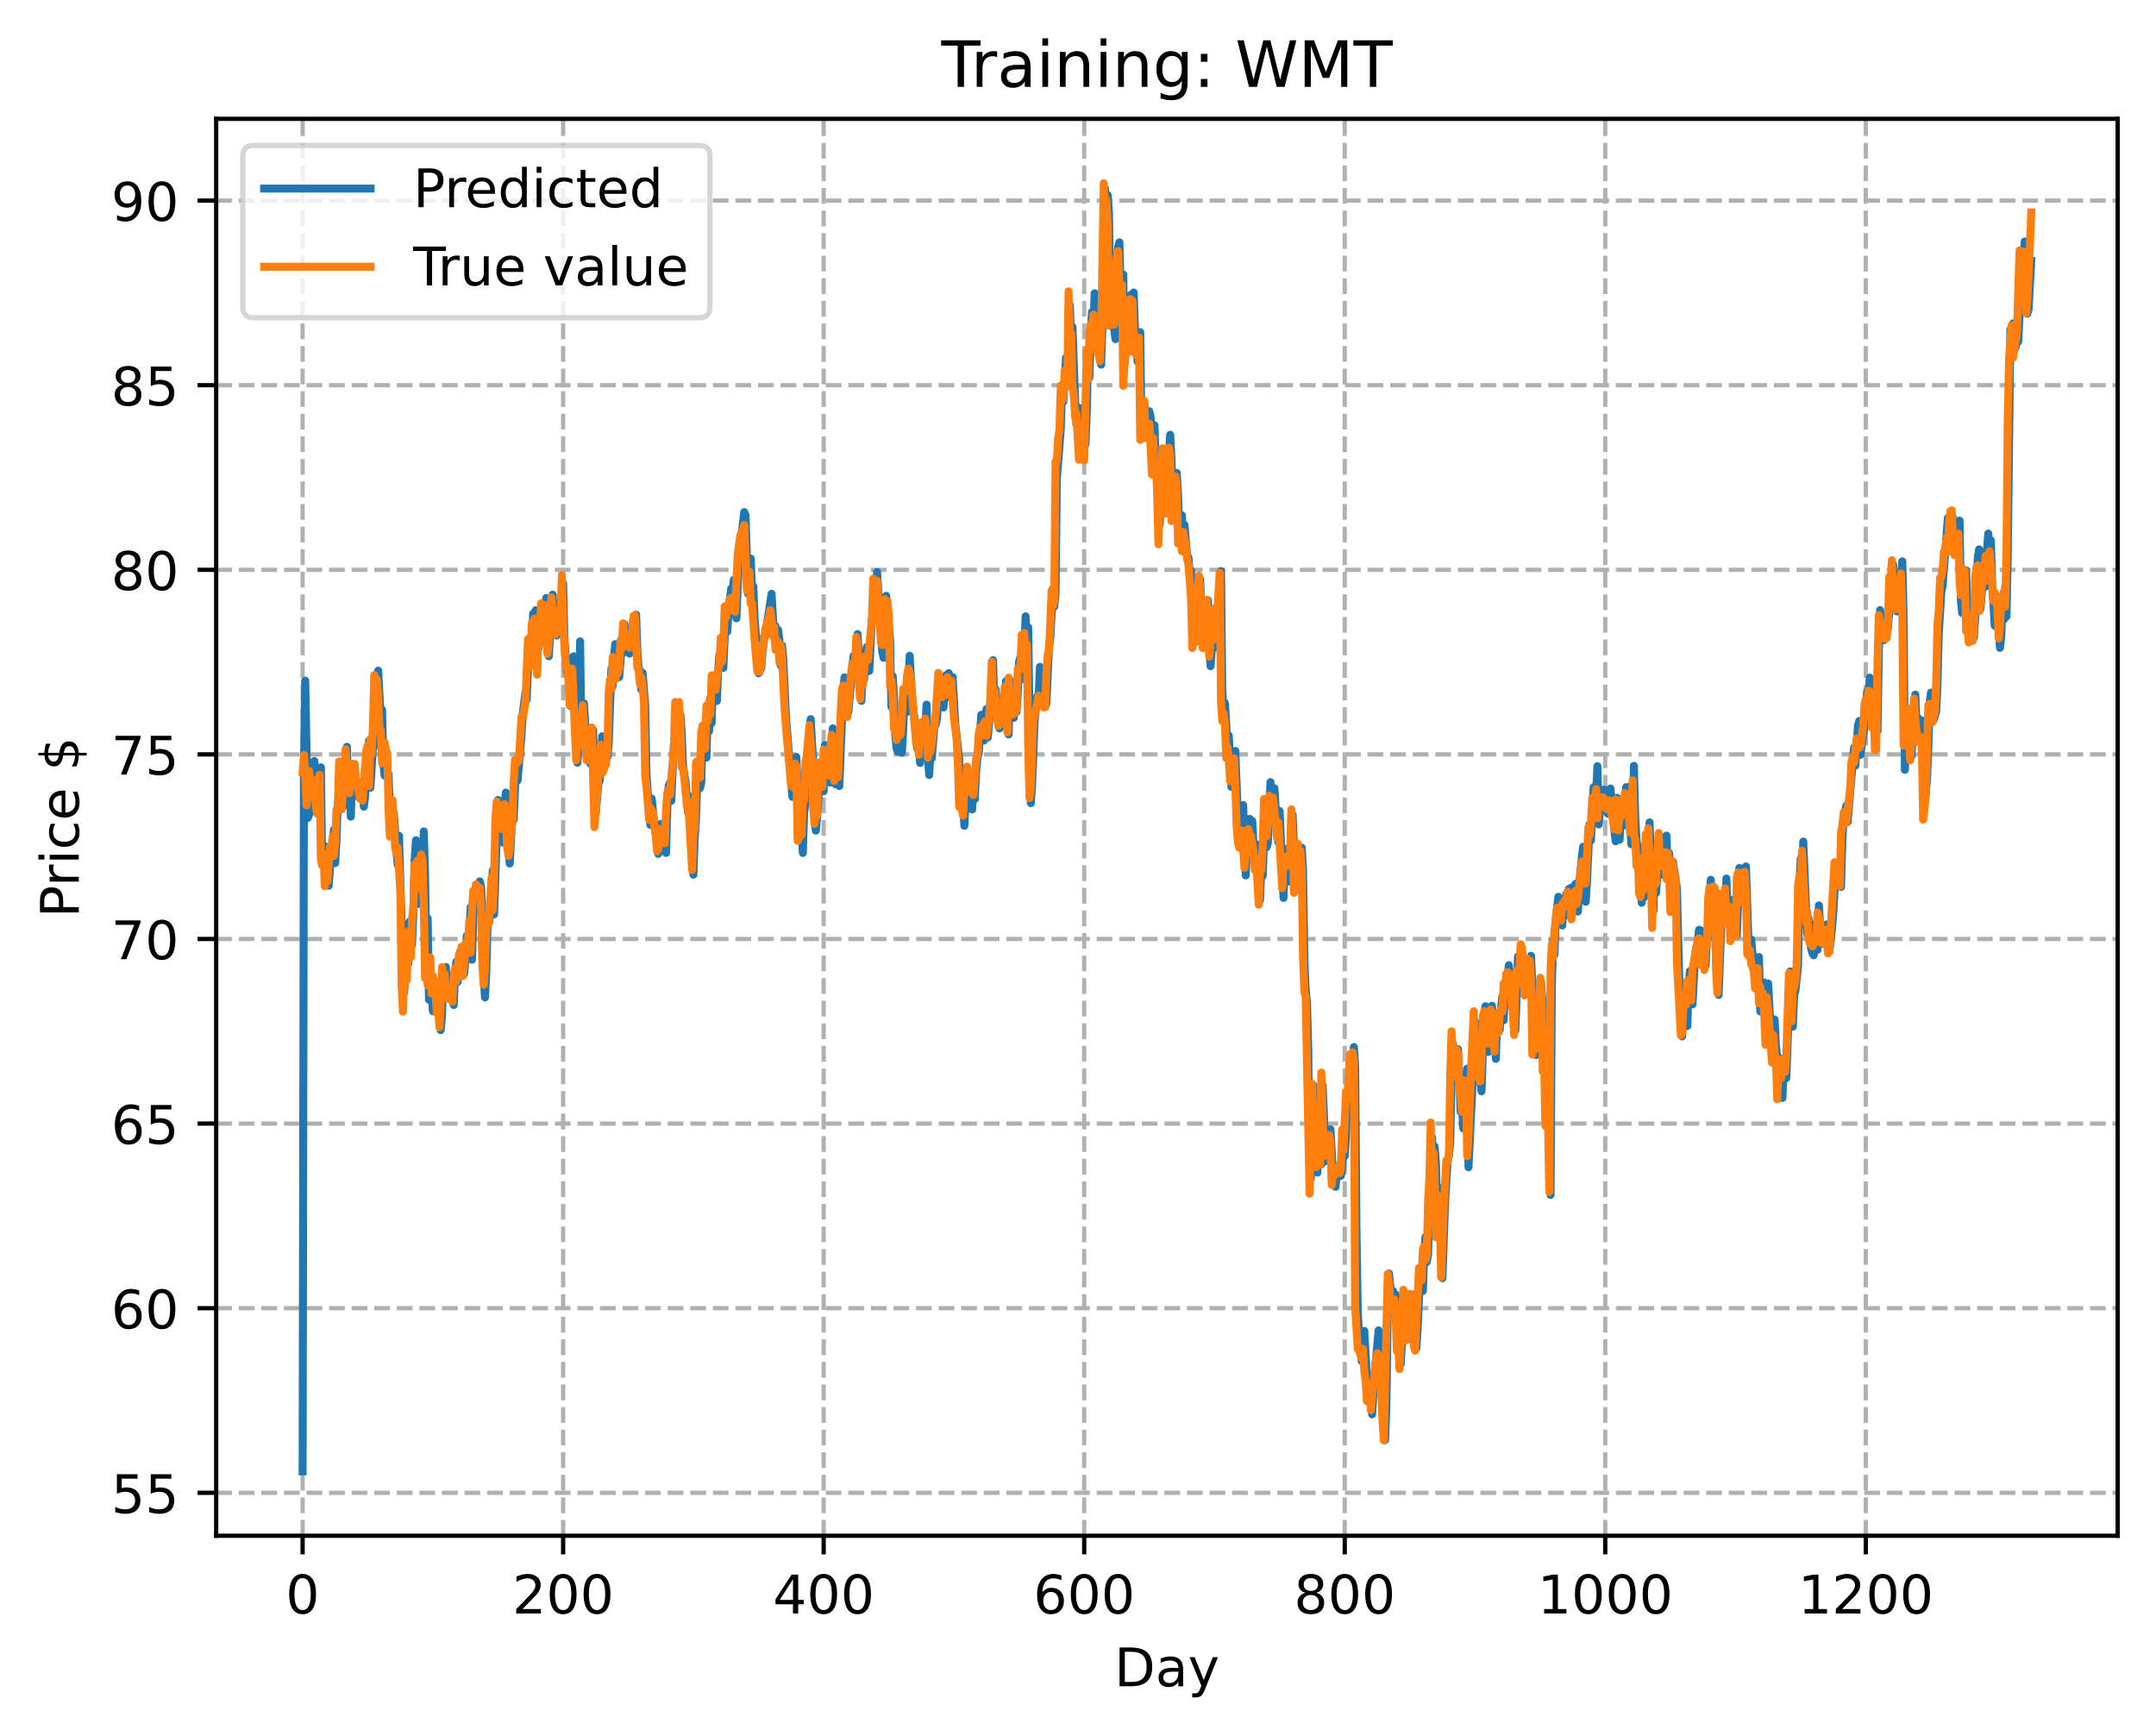 <?xml version="1.0" encoding="utf-8" standalone="no"?>
<!DOCTYPE svg PUBLIC "-//W3C//DTD SVG 1.1//EN"
  "http://www.w3.org/Graphics/SVG/1.1/DTD/svg11.dtd">
<!-- Created with matplotlib (https://matplotlib.org/) -->
<svg height="325.986pt" version="1.1" viewBox="0 0 404.923 325.986" width="404.923pt" xmlns="http://www.w3.org/2000/svg" xmlns:xlink="http://www.w3.org/1999/xlink">
 <defs>
  <style type="text/css">
*{stroke-linecap:butt;stroke-linejoin:round;}
  </style>
 </defs>
 <g id="figure_1">
  <g id="patch_1">
   <path d="M 0 325.986 
L 404.923 325.986 
L 404.923 0 
L 0 0 
z
" style="fill:#ffffff;"/>
  </g>
  <g id="axes_1">
   <g id="patch_2">
    <path d="M 40.603 288.43 
L 397.723 288.43 
L 397.723 22.318 
L 40.603 22.318 
z
" style="fill:#ffffff;"/>
   </g>
   <g id="matplotlib.axis_1">
    <g id="xtick_1">
     <g id="line2d_1">
      <path clip-path="url(#p5736a27877)" d="M 56.836 288.43 
L 56.836 22.318 
" style="fill:none;stroke:#b0b0b0;stroke-dasharray:2.96,1.28;stroke-dashoffset:0;stroke-width:0.8;"/>
     </g>
     <g id="line2d_2">
      <defs>
       <path d="M 0 0 
L 0 3.5 
" id="mf2c6ef6e34" style="stroke:#000000;stroke-width:0.8;"/>
      </defs>
      <g>
       <use style="stroke:#000000;stroke-width:0.8;" x="56.836" xlink:href="#mf2c6ef6e34" y="288.43"/>
      </g>
     </g>
     <g id="text_1">
      <!-- 0 -->
      <defs>
       <path d="M 31.781 66.406 
Q 24.172 66.406 20.328 58.906 
Q 16.5 51.422 16.5 36.375 
Q 16.5 21.391 20.328 13.891 
Q 24.172 6.391 31.781 6.391 
Q 39.453 6.391 43.281 13.891 
Q 47.125 21.391 47.125 36.375 
Q 47.125 51.422 43.281 58.906 
Q 39.453 66.406 31.781 66.406 
z
M 31.781 74.219 
Q 44.047 74.219 50.516 64.516 
Q 56.984 54.828 56.984 36.375 
Q 56.984 17.969 50.516 8.266 
Q 44.047 -1.422 31.781 -1.422 
Q 19.531 -1.422 13.062 8.266 
Q 6.594 17.969 6.594 36.375 
Q 6.594 54.828 13.062 64.516 
Q 19.531 74.219 31.781 74.219 
z
" id="DejaVuSans-48"/>
      </defs>
      <g transform="translate(53.655 303.029)scale(0.1 -0.1)">
       <use xlink:href="#DejaVuSans-48"/>
      </g>
     </g>
    </g>
    <g id="xtick_2">
     <g id="line2d_3">
      <path clip-path="url(#p5736a27877)" d="M 105.766 288.43 
L 105.766 22.318 
" style="fill:none;stroke:#b0b0b0;stroke-dasharray:2.96,1.28;stroke-dashoffset:0;stroke-width:0.8;"/>
     </g>
     <g id="line2d_4">
      <g>
       <use style="stroke:#000000;stroke-width:0.8;" x="105.766" xlink:href="#mf2c6ef6e34" y="288.43"/>
      </g>
     </g>
     <g id="text_2">
      <!-- 200 -->
      <defs>
       <path d="M 19.188 8.297 
L 53.609 8.297 
L 53.609 0 
L 7.328 0 
L 7.328 8.297 
Q 12.938 14.109 22.625 23.891 
Q 32.328 33.688 34.812 36.531 
Q 39.547 41.844 41.422 45.531 
Q 43.312 49.219 43.312 52.781 
Q 43.312 58.594 39.234 62.25 
Q 35.156 65.922 28.609 65.922 
Q 23.969 65.922 18.812 64.312 
Q 13.672 62.703 7.812 59.422 
L 7.812 69.391 
Q 13.766 71.781 18.938 73 
Q 24.125 74.219 28.422 74.219 
Q 39.75 74.219 46.484 68.547 
Q 53.219 62.891 53.219 53.422 
Q 53.219 48.922 51.531 44.891 
Q 49.859 40.875 45.406 35.406 
Q 44.188 33.984 37.641 27.219 
Q 31.109 20.453 19.188 8.297 
z
" id="DejaVuSans-50"/>
      </defs>
      <g transform="translate(96.223 303.029)scale(0.1 -0.1)">
       <use xlink:href="#DejaVuSans-50"/>
       <use x="63.623" xlink:href="#DejaVuSans-48"/>
       <use x="127.246" xlink:href="#DejaVuSans-48"/>
      </g>
     </g>
    </g>
    <g id="xtick_3">
     <g id="line2d_5">
      <path clip-path="url(#p5736a27877)" d="M 154.697 288.43 
L 154.697 22.318 
" style="fill:none;stroke:#b0b0b0;stroke-dasharray:2.96,1.28;stroke-dashoffset:0;stroke-width:0.8;"/>
     </g>
     <g id="line2d_6">
      <g>
       <use style="stroke:#000000;stroke-width:0.8;" x="154.697" xlink:href="#mf2c6ef6e34" y="288.43"/>
      </g>
     </g>
     <g id="text_3">
      <!-- 400 -->
      <defs>
       <path d="M 37.797 64.312 
L 12.891 25.391 
L 37.797 25.391 
z
M 35.203 72.906 
L 47.609 72.906 
L 47.609 25.391 
L 58.016 25.391 
L 58.016 17.188 
L 47.609 17.188 
L 47.609 0 
L 37.797 0 
L 37.797 17.188 
L 4.891 17.188 
L 4.891 26.703 
z
" id="DejaVuSans-52"/>
      </defs>
      <g transform="translate(145.153 303.029)scale(0.1 -0.1)">
       <use xlink:href="#DejaVuSans-52"/>
       <use x="63.623" xlink:href="#DejaVuSans-48"/>
       <use x="127.246" xlink:href="#DejaVuSans-48"/>
      </g>
     </g>
    </g>
    <g id="xtick_4">
     <g id="line2d_7">
      <path clip-path="url(#p5736a27877)" d="M 203.628 288.43 
L 203.628 22.318 
" style="fill:none;stroke:#b0b0b0;stroke-dasharray:2.96,1.28;stroke-dashoffset:0;stroke-width:0.8;"/>
     </g>
     <g id="line2d_8">
      <g>
       <use style="stroke:#000000;stroke-width:0.8;" x="203.628" xlink:href="#mf2c6ef6e34" y="288.43"/>
      </g>
     </g>
     <g id="text_4">
      <!-- 600 -->
      <defs>
       <path d="M 33.016 40.375 
Q 26.375 40.375 22.484 35.828 
Q 18.609 31.297 18.609 23.391 
Q 18.609 15.531 22.484 10.953 
Q 26.375 6.391 33.016 6.391 
Q 39.656 6.391 43.531 10.953 
Q 47.406 15.531 47.406 23.391 
Q 47.406 31.297 43.531 35.828 
Q 39.656 40.375 33.016 40.375 
z
M 52.594 71.297 
L 52.594 62.312 
Q 48.875 64.062 45.094 64.984 
Q 41.312 65.922 37.594 65.922 
Q 27.828 65.922 22.672 59.328 
Q 17.531 52.734 16.797 39.406 
Q 19.672 43.656 24.016 45.922 
Q 28.375 48.188 33.594 48.188 
Q 44.578 48.188 50.953 41.516 
Q 57.328 34.859 57.328 23.391 
Q 57.328 12.156 50.688 5.359 
Q 44.047 -1.422 33.016 -1.422 
Q 20.359 -1.422 13.672 8.266 
Q 6.984 17.969 6.984 36.375 
Q 6.984 53.656 15.188 63.938 
Q 23.391 74.219 37.203 74.219 
Q 40.922 74.219 44.703 73.484 
Q 48.484 72.75 52.594 71.297 
z
" id="DejaVuSans-54"/>
      </defs>
      <g transform="translate(194.084 303.029)scale(0.1 -0.1)">
       <use xlink:href="#DejaVuSans-54"/>
       <use x="63.623" xlink:href="#DejaVuSans-48"/>
       <use x="127.246" xlink:href="#DejaVuSans-48"/>
      </g>
     </g>
    </g>
    <g id="xtick_5">
     <g id="line2d_9">
      <path clip-path="url(#p5736a27877)" d="M 252.558 288.43 
L 252.558 22.318 
" style="fill:none;stroke:#b0b0b0;stroke-dasharray:2.96,1.28;stroke-dashoffset:0;stroke-width:0.8;"/>
     </g>
     <g id="line2d_10">
      <g>
       <use style="stroke:#000000;stroke-width:0.8;" x="252.558" xlink:href="#mf2c6ef6e34" y="288.43"/>
      </g>
     </g>
     <g id="text_5">
      <!-- 800 -->
      <defs>
       <path d="M 31.781 34.625 
Q 24.75 34.625 20.719 30.859 
Q 16.703 27.094 16.703 20.516 
Q 16.703 13.922 20.719 10.156 
Q 24.75 6.391 31.781 6.391 
Q 38.812 6.391 42.859 10.172 
Q 46.922 13.969 46.922 20.516 
Q 46.922 27.094 42.891 30.859 
Q 38.875 34.625 31.781 34.625 
z
M 21.922 38.812 
Q 15.578 40.375 12.031 44.719 
Q 8.5 49.078 8.5 55.328 
Q 8.5 64.062 14.719 69.141 
Q 20.953 74.219 31.781 74.219 
Q 42.672 74.219 48.875 69.141 
Q 55.078 64.062 55.078 55.328 
Q 55.078 49.078 51.531 44.719 
Q 48 40.375 41.703 38.812 
Q 48.828 37.156 52.797 32.312 
Q 56.781 27.484 56.781 20.516 
Q 56.781 9.906 50.312 4.234 
Q 43.844 -1.422 31.781 -1.422 
Q 19.734 -1.422 13.25 4.234 
Q 6.781 9.906 6.781 20.516 
Q 6.781 27.484 10.781 32.312 
Q 14.797 37.156 21.922 38.812 
z
M 18.312 54.391 
Q 18.312 48.734 21.844 45.562 
Q 25.391 42.391 31.781 42.391 
Q 38.141 42.391 41.719 45.562 
Q 45.312 48.734 45.312 54.391 
Q 45.312 60.062 41.719 63.234 
Q 38.141 66.406 31.781 66.406 
Q 25.391 66.406 21.844 63.234 
Q 18.312 60.062 18.312 54.391 
z
" id="DejaVuSans-56"/>
      </defs>
      <g transform="translate(243.015 303.029)scale(0.1 -0.1)">
       <use xlink:href="#DejaVuSans-56"/>
       <use x="63.623" xlink:href="#DejaVuSans-48"/>
       <use x="127.246" xlink:href="#DejaVuSans-48"/>
      </g>
     </g>
    </g>
    <g id="xtick_6">
     <g id="line2d_11">
      <path clip-path="url(#p5736a27877)" d="M 301.489 288.43 
L 301.489 22.318 
" style="fill:none;stroke:#b0b0b0;stroke-dasharray:2.96,1.28;stroke-dashoffset:0;stroke-width:0.8;"/>
     </g>
     <g id="line2d_12">
      <g>
       <use style="stroke:#000000;stroke-width:0.8;" x="301.489" xlink:href="#mf2c6ef6e34" y="288.43"/>
      </g>
     </g>
     <g id="text_6">
      <!-- 1000 -->
      <defs>
       <path d="M 12.406 8.297 
L 28.516 8.297 
L 28.516 63.922 
L 10.984 60.406 
L 10.984 69.391 
L 28.422 72.906 
L 38.281 72.906 
L 38.281 8.297 
L 54.391 8.297 
L 54.391 0 
L 12.406 0 
z
" id="DejaVuSans-49"/>
      </defs>
      <g transform="translate(288.764 303.029)scale(0.1 -0.1)">
       <use xlink:href="#DejaVuSans-49"/>
       <use x="63.623" xlink:href="#DejaVuSans-48"/>
       <use x="127.246" xlink:href="#DejaVuSans-48"/>
       <use x="190.869" xlink:href="#DejaVuSans-48"/>
      </g>
     </g>
    </g>
    <g id="xtick_7">
     <g id="line2d_13">
      <path clip-path="url(#p5736a27877)" d="M 350.419 288.43 
L 350.419 22.318 
" style="fill:none;stroke:#b0b0b0;stroke-dasharray:2.96,1.28;stroke-dashoffset:0;stroke-width:0.8;"/>
     </g>
     <g id="line2d_14">
      <g>
       <use style="stroke:#000000;stroke-width:0.8;" x="350.419" xlink:href="#mf2c6ef6e34" y="288.43"/>
      </g>
     </g>
     <g id="text_7">
      <!-- 1200 -->
      <g transform="translate(337.694 303.029)scale(0.1 -0.1)">
       <use xlink:href="#DejaVuSans-49"/>
       <use x="63.623" xlink:href="#DejaVuSans-50"/>
       <use x="127.246" xlink:href="#DejaVuSans-48"/>
       <use x="190.869" xlink:href="#DejaVuSans-48"/>
      </g>
     </g>
    </g>
    <g id="text_8">
     <!-- Day -->
     <defs>
      <path d="M 19.672 64.797 
L 19.672 8.109 
L 31.594 8.109 
Q 46.688 8.109 53.688 14.938 
Q 60.688 21.781 60.688 36.531 
Q 60.688 51.172 53.688 57.984 
Q 46.688 64.797 31.594 64.797 
z
M 9.812 72.906 
L 30.078 72.906 
Q 51.266 72.906 61.172 64.094 
Q 71.094 55.281 71.094 36.531 
Q 71.094 17.672 61.125 8.828 
Q 51.172 0 30.078 0 
L 9.812 0 
z
" id="DejaVuSans-68"/>
      <path d="M 34.281 27.484 
Q 23.391 27.484 19.188 25 
Q 14.984 22.516 14.984 16.5 
Q 14.984 11.719 18.141 8.906 
Q 21.297 6.109 26.703 6.109 
Q 34.188 6.109 38.703 11.406 
Q 43.219 16.703 43.219 25.484 
L 43.219 27.484 
z
M 52.203 31.203 
L 52.203 0 
L 43.219 0 
L 43.219 8.297 
Q 40.141 3.328 35.547 0.953 
Q 30.953 -1.422 24.312 -1.422 
Q 15.922 -1.422 10.953 3.297 
Q 6 8.016 6 15.922 
Q 6 25.141 12.172 29.828 
Q 18.359 34.516 30.609 34.516 
L 43.219 34.516 
L 43.219 35.406 
Q 43.219 41.609 39.141 45 
Q 35.062 48.391 27.688 48.391 
Q 23 48.391 18.547 47.266 
Q 14.109 46.141 10.016 43.891 
L 10.016 52.203 
Q 14.938 54.109 19.578 55.047 
Q 24.219 56 28.609 56 
Q 40.484 56 46.344 49.844 
Q 52.203 43.703 52.203 31.203 
z
" id="DejaVuSans-97"/>
      <path d="M 32.172 -5.078 
Q 28.375 -14.844 24.75 -17.812 
Q 21.141 -20.797 15.094 -20.797 
L 7.906 -20.797 
L 7.906 -13.281 
L 13.188 -13.281 
Q 16.891 -13.281 18.938 -11.516 
Q 21 -9.766 23.484 -3.219 
L 25.094 0.875 
L 2.984 54.688 
L 12.5 54.688 
L 29.594 11.922 
L 46.688 54.688 
L 56.203 54.688 
z
" id="DejaVuSans-121"/>
     </defs>
     <g transform="translate(209.29 316.707)scale(0.1 -0.1)">
      <use xlink:href="#DejaVuSans-68"/>
      <use x="77.002" xlink:href="#DejaVuSans-97"/>
      <use x="138.281" xlink:href="#DejaVuSans-121"/>
     </g>
    </g>
   </g>
   <g id="matplotlib.axis_2">
    <g id="ytick_1">
     <g id="line2d_15">
      <path clip-path="url(#p5736a27877)" d="M 40.603 280.369 
L 397.723 280.369 
" style="fill:none;stroke:#b0b0b0;stroke-dasharray:2.96,1.28;stroke-dashoffset:0;stroke-width:0.8;"/>
     </g>
     <g id="line2d_16">
      <defs>
       <path d="M 0 0 
L -3.5 0 
" id="mb6d564021c" style="stroke:#000000;stroke-width:0.8;"/>
      </defs>
      <g>
       <use style="stroke:#000000;stroke-width:0.8;" x="40.603" xlink:href="#mb6d564021c" y="280.369"/>
      </g>
     </g>
     <g id="text_9">
      <!-- 55 -->
      <defs>
       <path d="M 10.797 72.906 
L 49.516 72.906 
L 49.516 64.594 
L 19.828 64.594 
L 19.828 46.734 
Q 21.969 47.469 24.109 47.828 
Q 26.266 48.188 28.422 48.188 
Q 40.625 48.188 47.75 41.5 
Q 54.891 34.812 54.891 23.391 
Q 54.891 11.625 47.562 5.094 
Q 40.234 -1.422 26.906 -1.422 
Q 22.312 -1.422 17.547 -0.641 
Q 12.797 0.141 7.719 1.703 
L 7.719 11.625 
Q 12.109 9.234 16.797 8.062 
Q 21.484 6.891 26.703 6.891 
Q 35.156 6.891 40.078 11.328 
Q 45.016 15.766 45.016 23.391 
Q 45.016 31 40.078 35.438 
Q 35.156 39.891 26.703 39.891 
Q 22.75 39.891 18.812 39.016 
Q 14.891 38.141 10.797 36.281 
z
" id="DejaVuSans-53"/>
      </defs>
      <g transform="translate(20.878 284.168)scale(0.1 -0.1)">
       <use xlink:href="#DejaVuSans-53"/>
       <use x="63.623" xlink:href="#DejaVuSans-53"/>
      </g>
     </g>
    </g>
    <g id="ytick_2">
     <g id="line2d_17">
      <path clip-path="url(#p5736a27877)" d="M 40.603 245.698 
L 397.723 245.698 
" style="fill:none;stroke:#b0b0b0;stroke-dasharray:2.96,1.28;stroke-dashoffset:0;stroke-width:0.8;"/>
     </g>
     <g id="line2d_18">
      <g>
       <use style="stroke:#000000;stroke-width:0.8;" x="40.603" xlink:href="#mb6d564021c" y="245.698"/>
      </g>
     </g>
     <g id="text_10">
      <!-- 60 -->
      <g transform="translate(20.878 249.497)scale(0.1 -0.1)">
       <use xlink:href="#DejaVuSans-54"/>
       <use x="63.623" xlink:href="#DejaVuSans-48"/>
      </g>
     </g>
    </g>
    <g id="ytick_3">
     <g id="line2d_19">
      <path clip-path="url(#p5736a27877)" d="M 40.603 211.027 
L 397.723 211.027 
" style="fill:none;stroke:#b0b0b0;stroke-dasharray:2.96,1.28;stroke-dashoffset:0;stroke-width:0.8;"/>
     </g>
     <g id="line2d_20">
      <g>
       <use style="stroke:#000000;stroke-width:0.8;" x="40.603" xlink:href="#mb6d564021c" y="211.027"/>
      </g>
     </g>
     <g id="text_11">
      <!-- 65 -->
      <g transform="translate(20.878 214.826)scale(0.1 -0.1)">
       <use xlink:href="#DejaVuSans-54"/>
       <use x="63.623" xlink:href="#DejaVuSans-53"/>
      </g>
     </g>
    </g>
    <g id="ytick_4">
     <g id="line2d_21">
      <path clip-path="url(#p5736a27877)" d="M 40.603 176.356 
L 397.723 176.356 
" style="fill:none;stroke:#b0b0b0;stroke-dasharray:2.96,1.28;stroke-dashoffset:0;stroke-width:0.8;"/>
     </g>
     <g id="line2d_22">
      <g>
       <use style="stroke:#000000;stroke-width:0.8;" x="40.603" xlink:href="#mb6d564021c" y="176.356"/>
      </g>
     </g>
     <g id="text_12">
      <!-- 70 -->
      <defs>
       <path d="M 8.203 72.906 
L 55.078 72.906 
L 55.078 68.703 
L 28.609 0 
L 18.312 0 
L 43.219 64.594 
L 8.203 64.594 
z
" id="DejaVuSans-55"/>
      </defs>
      <g transform="translate(20.878 180.155)scale(0.1 -0.1)">
       <use xlink:href="#DejaVuSans-55"/>
       <use x="63.623" xlink:href="#DejaVuSans-48"/>
      </g>
     </g>
    </g>
    <g id="ytick_5">
     <g id="line2d_23">
      <path clip-path="url(#p5736a27877)" d="M 40.603 141.685 
L 397.723 141.685 
" style="fill:none;stroke:#b0b0b0;stroke-dasharray:2.96,1.28;stroke-dashoffset:0;stroke-width:0.8;"/>
     </g>
     <g id="line2d_24">
      <g>
       <use style="stroke:#000000;stroke-width:0.8;" x="40.603" xlink:href="#mb6d564021c" y="141.685"/>
      </g>
     </g>
     <g id="text_13">
      <!-- 75 -->
      <g transform="translate(20.878 145.485)scale(0.1 -0.1)">
       <use xlink:href="#DejaVuSans-55"/>
       <use x="63.623" xlink:href="#DejaVuSans-53"/>
      </g>
     </g>
    </g>
    <g id="ytick_6">
     <g id="line2d_25">
      <path clip-path="url(#p5736a27877)" d="M 40.603 107.015 
L 397.723 107.015 
" style="fill:none;stroke:#b0b0b0;stroke-dasharray:2.96,1.28;stroke-dashoffset:0;stroke-width:0.8;"/>
     </g>
     <g id="line2d_26">
      <g>
       <use style="stroke:#000000;stroke-width:0.8;" x="40.603" xlink:href="#mb6d564021c" y="107.015"/>
      </g>
     </g>
     <g id="text_14">
      <!-- 80 -->
      <g transform="translate(20.878 110.814)scale(0.1 -0.1)">
       <use xlink:href="#DejaVuSans-56"/>
       <use x="63.623" xlink:href="#DejaVuSans-48"/>
      </g>
     </g>
    </g>
    <g id="ytick_7">
     <g id="line2d_27">
      <path clip-path="url(#p5736a27877)" d="M 40.603 72.344 
L 397.723 72.344 
" style="fill:none;stroke:#b0b0b0;stroke-dasharray:2.96,1.28;stroke-dashoffset:0;stroke-width:0.8;"/>
     </g>
     <g id="line2d_28">
      <g>
       <use style="stroke:#000000;stroke-width:0.8;" x="40.603" xlink:href="#mb6d564021c" y="72.344"/>
      </g>
     </g>
     <g id="text_15">
      <!-- 85 -->
      <g transform="translate(20.878 76.143)scale(0.1 -0.1)">
       <use xlink:href="#DejaVuSans-56"/>
       <use x="63.623" xlink:href="#DejaVuSans-53"/>
      </g>
     </g>
    </g>
    <g id="ytick_8">
     <g id="line2d_29">
      <path clip-path="url(#p5736a27877)" d="M 40.603 37.673 
L 397.723 37.673 
" style="fill:none;stroke:#b0b0b0;stroke-dasharray:2.96,1.28;stroke-dashoffset:0;stroke-width:0.8;"/>
     </g>
     <g id="line2d_30">
      <g>
       <use style="stroke:#000000;stroke-width:0.8;" x="40.603" xlink:href="#mb6d564021c" y="37.673"/>
      </g>
     </g>
     <g id="text_16">
      <!-- 90 -->
      <defs>
       <path d="M 10.984 1.516 
L 10.984 10.5 
Q 14.703 8.734 18.5 7.812 
Q 22.312 6.891 25.984 6.891 
Q 35.75 6.891 40.891 13.453 
Q 46.047 20.016 46.781 33.406 
Q 43.953 29.203 39.594 26.953 
Q 35.25 24.703 29.984 24.703 
Q 19.047 24.703 12.672 31.312 
Q 6.297 37.938 6.297 49.422 
Q 6.297 60.641 12.938 67.422 
Q 19.578 74.219 30.609 74.219 
Q 43.266 74.219 49.922 64.516 
Q 56.594 54.828 56.594 36.375 
Q 56.594 19.141 48.406 8.859 
Q 40.234 -1.422 26.422 -1.422 
Q 22.703 -1.422 18.891 -0.688 
Q 15.094 0.047 10.984 1.516 
z
M 30.609 32.422 
Q 37.25 32.422 41.125 36.953 
Q 45.016 41.5 45.016 49.422 
Q 45.016 57.281 41.125 61.844 
Q 37.25 66.406 30.609 66.406 
Q 23.969 66.406 20.094 61.844 
Q 16.219 57.281 16.219 49.422 
Q 16.219 41.5 20.094 36.953 
Q 23.969 32.422 30.609 32.422 
z
" id="DejaVuSans-57"/>
      </defs>
      <g transform="translate(20.878 41.472)scale(0.1 -0.1)">
       <use xlink:href="#DejaVuSans-57"/>
       <use x="63.623" xlink:href="#DejaVuSans-48"/>
      </g>
     </g>
    </g>
    <g id="text_17">
     <!-- Price $ -->
     <defs>
      <path d="M 19.672 64.797 
L 19.672 37.406 
L 32.078 37.406 
Q 38.969 37.406 42.719 40.969 
Q 46.484 44.531 46.484 51.125 
Q 46.484 57.672 42.719 61.234 
Q 38.969 64.797 32.078 64.797 
z
M 9.812 72.906 
L 32.078 72.906 
Q 44.344 72.906 50.609 67.359 
Q 56.891 61.812 56.891 51.125 
Q 56.891 40.328 50.609 34.812 
Q 44.344 29.297 32.078 29.297 
L 19.672 29.297 
L 19.672 0 
L 9.812 0 
z
" id="DejaVuSans-80"/>
      <path d="M 41.109 46.297 
Q 39.594 47.172 37.812 47.578 
Q 36.031 48 33.891 48 
Q 26.266 48 22.188 43.047 
Q 18.109 38.094 18.109 28.812 
L 18.109 0 
L 9.078 0 
L 9.078 54.688 
L 18.109 54.688 
L 18.109 46.188 
Q 20.953 51.172 25.484 53.578 
Q 30.031 56 36.531 56 
Q 37.453 56 38.578 55.875 
Q 39.703 55.766 41.062 55.516 
z
" id="DejaVuSans-114"/>
      <path d="M 9.422 54.688 
L 18.406 54.688 
L 18.406 0 
L 9.422 0 
z
M 9.422 75.984 
L 18.406 75.984 
L 18.406 64.594 
L 9.422 64.594 
z
" id="DejaVuSans-105"/>
      <path d="M 48.781 52.594 
L 48.781 44.188 
Q 44.969 46.297 41.141 47.344 
Q 37.312 48.391 33.406 48.391 
Q 24.656 48.391 19.812 42.844 
Q 14.984 37.312 14.984 27.297 
Q 14.984 17.281 19.812 11.734 
Q 24.656 6.203 33.406 6.203 
Q 37.312 6.203 41.141 7.25 
Q 44.969 8.297 48.781 10.406 
L 48.781 2.094 
Q 45.016 0.344 40.984 -0.531 
Q 36.969 -1.422 32.422 -1.422 
Q 20.062 -1.422 12.781 6.344 
Q 5.516 14.109 5.516 27.297 
Q 5.516 40.672 12.859 48.328 
Q 20.219 56 33.016 56 
Q 37.156 56 41.109 55.141 
Q 45.062 54.297 48.781 52.594 
z
" id="DejaVuSans-99"/>
      <path d="M 56.203 29.594 
L 56.203 25.203 
L 14.891 25.203 
Q 15.484 15.922 20.484 11.062 
Q 25.484 6.203 34.422 6.203 
Q 39.594 6.203 44.453 7.469 
Q 49.312 8.734 54.109 11.281 
L 54.109 2.781 
Q 49.266 0.734 44.188 -0.344 
Q 39.109 -1.422 33.891 -1.422 
Q 20.797 -1.422 13.156 6.188 
Q 5.516 13.812 5.516 26.812 
Q 5.516 40.234 12.766 48.109 
Q 20.016 56 32.328 56 
Q 43.359 56 49.781 48.891 
Q 56.203 41.797 56.203 29.594 
z
M 47.219 32.234 
Q 47.125 39.594 43.094 43.984 
Q 39.062 48.391 32.422 48.391 
Q 24.906 48.391 20.391 44.141 
Q 15.875 39.891 15.188 32.172 
z
" id="DejaVuSans-101"/>
      <path id="DejaVuSans-32"/>
      <path d="M 33.797 -14.703 
L 28.906 -14.703 
L 28.859 0 
Q 23.734 0.094 18.609 1.188 
Q 13.484 2.297 8.297 4.5 
L 8.297 13.281 
Q 13.281 10.156 18.375 8.562 
Q 23.484 6.984 28.906 6.938 
L 28.906 29.203 
Q 18.109 30.953 13.203 35.156 
Q 8.297 39.359 8.297 46.688 
Q 8.297 54.641 13.625 59.219 
Q 18.953 63.812 28.906 64.5 
L 28.906 75.984 
L 33.797 75.984 
L 33.797 64.656 
Q 38.328 64.453 42.578 63.688 
Q 46.828 62.938 50.875 61.625 
L 50.875 53.078 
Q 46.828 55.125 42.547 56.25 
Q 38.281 57.375 33.797 57.562 
L 33.797 36.719 
Q 44.875 35.016 50.094 30.609 
Q 55.328 26.219 55.328 18.609 
Q 55.328 10.359 49.781 5.594 
Q 44.234 0.828 33.797 0.094 
z
M 28.906 37.594 
L 28.906 57.625 
Q 23.25 56.984 20.266 54.391 
Q 17.281 51.812 17.281 47.516 
Q 17.281 43.312 20.031 40.969 
Q 22.797 38.625 28.906 37.594 
z
M 33.797 28.219 
L 33.797 7.078 
Q 39.984 7.906 43.141 10.594 
Q 46.297 13.281 46.297 17.672 
Q 46.297 21.969 43.281 24.5 
Q 40.281 27.047 33.797 28.219 
z
" id="DejaVuSans-36"/>
     </defs>
     <g transform="translate(14.798 172.342)rotate(-90)scale(0.1 -0.1)">
      <use xlink:href="#DejaVuSans-80"/>
      <use x="58.553" xlink:href="#DejaVuSans-114"/>
      <use x="99.666" xlink:href="#DejaVuSans-105"/>
      <use x="127.449" xlink:href="#DejaVuSans-99"/>
      <use x="182.43" xlink:href="#DejaVuSans-101"/>
      <use x="243.953" xlink:href="#DejaVuSans-32"/>
      <use x="275.74" xlink:href="#DejaVuSans-36"/>
     </g>
    </g>
   </g>
   <g id="line2d_31">
    <path clip-path="url(#p5736a27877)" d="M 56.836 276.334 
L 57.081 144.568 
L 57.325 127.833 
L 57.814 153.62 
L 58.059 153.011 
L 58.304 148.474 
L 58.548 150.491 
L 58.793 151.442 
L 59.038 142.923 
L 59.282 152.421 
L 59.527 152.2 
L 60.016 145.918 
L 60.261 144.106 
L 60.506 161.397 
L 60.75 162.392 
L 60.995 158.917 
L 61.24 163.788 
L 61.484 160.165 
L 61.729 166.353 
L 62.218 160 
L 62.463 161.069 
L 62.708 155.808 
L 62.952 162.102 
L 63.197 157.653 
L 63.441 150.82 
L 63.686 151.846 
L 63.931 147.986 
L 64.42 151.436 
L 64.665 147.082 
L 64.909 145.007 
L 65.154 140.259 
L 65.399 150.479 
L 65.643 148.481 
L 65.888 153.381 
L 66.133 145.727 
L 66.377 143.731 
L 66.622 149.518 
L 66.867 147.581 
L 67.111 149.399 
L 67.356 148.045 
L 67.601 148.321 
L 67.845 150.135 
L 68.09 146.828 
L 68.335 151.503 
L 68.579 149.66 
L 69.313 139.102 
L 69.558 147.952 
L 70.047 140.46 
L 70.292 140.222 
L 70.536 128.826 
L 70.781 128.201 
L 71.026 125.956 
L 71.515 135.018 
L 71.76 133.306 
L 72.004 143.36 
L 72.249 145.679 
L 72.494 141.411 
L 72.738 145.576 
L 72.983 145.357 
L 73.228 152.809 
L 73.472 156.189 
L 73.962 152.666 
L 74.451 159.683 
L 74.696 162.466 
L 74.94 156.977 
L 75.674 182.622 
L 75.919 186.292 
L 76.163 180.77 
L 76.408 179.138 
L 76.653 181.026 
L 76.897 173.13 
L 77.142 176.054 
L 77.387 177.514 
L 77.631 171.456 
L 77.876 161.514 
L 78.121 157.803 
L 78.365 169.816 
L 78.61 159.274 
L 78.855 165.405 
L 79.099 167.351 
L 79.589 156.145 
L 79.833 164.094 
L 80.078 179.575 
L 80.323 172.477 
L 80.567 187.765 
L 80.812 186.298 
L 81.056 186.578 
L 81.301 189.927 
L 81.546 184.266 
L 82.035 186.738 
L 82.28 189.356 
L 82.524 186.142 
L 82.769 193.46 
L 83.014 190.688 
L 83.258 182.836 
L 83.503 186.576 
L 83.748 181.622 
L 83.992 186.94 
L 84.237 184.808 
L 84.726 187.712 
L 84.971 185.344 
L 85.216 188.752 
L 85.46 183.195 
L 85.705 180.622 
L 85.95 184.426 
L 86.439 178.669 
L 86.684 182.136 
L 86.928 178.155 
L 87.173 182.934 
L 87.417 180.095 
L 87.662 175.757 
L 87.907 178.084 
L 88.151 175.308 
L 88.396 170.385 
L 88.641 180.253 
L 88.885 172.808 
L 89.13 168.881 
L 89.375 170.171 
L 89.619 166.299 
L 89.864 169.322 
L 90.109 165.526 
L 90.353 166.57 
L 90.598 171.605 
L 90.843 183.47 
L 91.087 187.326 
L 91.332 182.527 
L 91.577 173.367 
L 91.821 173.323 
L 92.066 172.045 
L 92.555 163.46 
L 92.8 171.727 
L 93.534 150.252 
L 93.778 154.806 
L 94.023 154.842 
L 94.268 157.1 
L 94.512 158.257 
L 94.757 151.253 
L 95.002 148.853 
L 95.491 159.61 
L 95.736 162.182 
L 96.225 152.727 
L 96.47 153.977 
L 96.959 143.001 
L 97.204 146.59 
L 97.693 141.171 
L 97.938 138.302 
L 98.182 134.066 
L 98.672 130.097 
L 98.916 131.448 
L 99.405 119.89 
L 99.65 124.771 
L 99.895 121.253 
L 100.139 115.22 
L 100.384 116.111 
L 100.629 114.602 
L 100.873 116.09 
L 101.118 121.851 
L 101.363 117.691 
L 101.607 120.482 
L 101.852 114.131 
L 102.097 117.768 
L 102.586 112.326 
L 103.075 123.248 
L 103.32 119.178 
L 103.565 117.096 
L 103.809 111.682 
L 104.054 117.134 
L 104.299 113.36 
L 104.543 119.355 
L 104.788 117.507 
L 105.032 113.76 
L 105.277 118.318 
L 105.522 116.518 
L 105.766 109.508 
L 106.011 120.206 
L 106.5 126.327 
L 106.745 124.665 
L 106.99 127.209 
L 107.234 132.671 
L 107.479 125.804 
L 107.724 123.264 
L 107.968 133.14 
L 108.458 143.256 
L 108.702 137.132 
L 108.947 120.452 
L 109.192 137.909 
L 109.436 136.296 
L 109.681 132.117 
L 110.17 140.144 
L 110.415 141.394 
L 110.66 139.761 
L 110.904 143.459 
L 111.393 137.069 
L 111.883 152.818 
L 112.372 147.2 
L 112.617 146.673 
L 113.106 138.284 
L 113.351 144.634 
L 113.595 142.108 
L 113.84 141.086 
L 114.085 142.213 
L 114.329 139.636 
L 114.819 125.629 
L 115.063 128.897 
L 115.308 123.302 
L 115.553 120.971 
L 115.797 126.486 
L 116.042 123.868 
L 116.287 127.182 
L 116.531 124.495 
L 116.776 119.84 
L 117.02 122.639 
L 117.265 117.205 
L 117.51 119.854 
L 117.754 121.19 
L 117.999 120.124 
L 118.244 122.754 
L 118.488 121.948 
L 118.978 116.052 
L 119.222 115.614 
L 119.467 115.455 
L 119.712 122.338 
L 119.956 125.853 
L 120.201 125.912 
L 120.446 129.51 
L 120.69 126.387 
L 121.18 132.524 
L 121.424 145.547 
L 121.914 152.931 
L 122.158 154.938 
L 122.403 149.977 
L 122.892 154.886 
L 123.137 156.498 
L 123.626 160.38 
L 124.115 154.742 
L 124.36 158.953 
L 124.605 155.371 
L 124.849 159.366 
L 125.094 160.196 
L 125.339 151.578 
L 125.583 147.598 
L 125.828 147.035 
L 126.073 150.401 
L 126.562 139.847 
L 126.807 138.225 
L 127.051 133.101 
L 127.541 137.651 
L 127.785 134.192 
L 128.03 137.389 
L 128.275 143.792 
L 128.764 146.926 
L 129.253 152.697 
L 129.498 149.577 
L 129.742 155.517 
L 129.987 158.05 
L 130.232 164.28 
L 130.476 157.24 
L 130.721 153.919 
L 130.966 145.696 
L 131.21 144.506 
L 131.455 148.031 
L 131.7 147.089 
L 131.944 138.212 
L 132.189 137.319 
L 132.678 142.293 
L 132.923 133.268 
L 133.168 137.312 
L 133.412 131.084 
L 133.657 135.795 
L 133.902 127.474 
L 134.636 131.643 
L 134.88 125.771 
L 135.125 122.897 
L 135.369 123.261 
L 135.614 119.933 
L 135.859 125.428 
L 136.348 114.118 
L 136.593 118.634 
L 136.837 114.5 
L 137.327 110.539 
L 137.571 111.185 
L 137.816 108.91 
L 138.061 113.587 
L 138.305 116.13 
L 138.795 104.382 
L 139.773 96.177 
L 140.018 96.749 
L 140.507 111.502 
L 140.752 107.047 
L 140.996 104.899 
L 141.241 111.124 
L 141.486 110.139 
L 141.73 116.279 
L 142.22 122.487 
L 142.464 126.453 
L 142.709 120.767 
L 142.954 125.603 
L 143.443 119.715 
L 143.688 119.556 
L 144.911 111.515 
L 145.4 119.79 
L 145.645 117.59 
L 145.89 121.603 
L 146.134 118.287 
L 146.379 120.196 
L 146.624 124.997 
L 146.868 121.19 
L 147.113 123.736 
L 147.602 134.482 
L 148.825 149.658 
L 149.07 143.074 
L 149.315 146.911 
L 149.559 142.167 
L 149.804 147.613 
L 150.049 156.965 
L 150.293 154.672 
L 150.538 155.235 
L 150.783 160.198 
L 151.027 152.539 
L 151.272 151.016 
L 151.517 145.025 
L 151.761 142.671 
L 152.251 135.062 
L 152.74 143.422 
L 152.984 154.307 
L 153.229 156.003 
L 153.718 150.33 
L 153.963 143.396 
L 154.208 148.427 
L 154.452 143.459 
L 154.697 148.612 
L 154.942 139.938 
L 155.186 144.326 
L 155.431 140.149 
L 155.676 145.021 
L 155.92 146.965 
L 156.41 136.791 
L 156.899 147.316 
L 157.144 143.606 
L 157.388 142.307 
L 157.633 147.627 
L 158.367 129.59 
L 158.612 127.222 
L 158.856 132.381 
L 159.101 133.493 
L 159.345 133.641 
L 160.079 125.446 
L 160.324 123.165 
L 160.569 127.518 
L 161.058 119.085 
L 161.792 131.635 
L 162.037 123.728 
L 162.281 127.533 
L 162.771 121.549 
L 163.015 126.055 
L 163.26 126.015 
L 163.749 116.406 
L 163.994 115.054 
L 164.239 109.27 
L 164.483 110.802 
L 164.728 107.441 
L 165.706 122.459 
L 165.951 123.539 
L 166.44 111.908 
L 166.685 116.86 
L 166.93 117.653 
L 167.174 120.189 
L 167.419 132.759 
L 167.664 127.002 
L 167.908 130.856 
L 168.153 138.234 
L 168.398 140.631 
L 168.642 141.175 
L 168.887 136.624 
L 169.132 141.135 
L 169.376 141.381 
L 169.621 137.329 
L 169.866 130.863 
L 170.11 133.753 
L 170.355 133.74 
L 170.844 123.166 
L 171.333 131.588 
L 171.578 133.441 
L 172.312 140.703 
L 172.557 139.08 
L 172.801 143.302 
L 173.046 138.214 
L 173.291 135.71 
L 173.535 140.749 
L 174.025 132.336 
L 174.269 142.038 
L 174.514 145.554 
L 174.759 141.138 
L 175.003 142.411 
L 175.493 136.405 
L 175.737 136.142 
L 175.982 134.97 
L 176.471 127.214 
L 177.205 132.876 
L 177.45 128.64 
L 177.694 126.795 
L 177.939 130.955 
L 178.184 126.419 
L 178.428 130.224 
L 178.673 130.689 
L 178.918 127.143 
L 179.407 135.903 
L 180.141 142.508 
L 180.386 150.418 
L 180.63 151.697 
L 180.875 150.738 
L 181.12 155.106 
L 181.364 150.19 
L 181.609 151.979 
L 181.854 145.26 
L 182.098 149.433 
L 182.588 152.034 
L 182.832 146.597 
L 183.077 150.085 
L 183.321 145.065 
L 183.566 142.373 
L 183.811 141.595 
L 184.3 134.247 
L 184.545 137.608 
L 184.789 139.087 
L 185.034 135.109 
L 185.279 133.168 
L 185.523 138.519 
L 186.257 130.147 
L 186.502 123.981 
L 186.747 132.347 
L 186.991 129.497 
L 187.236 132.908 
L 187.481 134.169 
L 187.725 136.809 
L 187.97 134.609 
L 188.215 131.274 
L 188.459 135.786 
L 188.704 136.402 
L 188.948 127.901 
L 189.438 137.941 
L 189.682 127.752 
L 189.927 133.825 
L 190.172 129.047 
L 190.416 134.819 
L 190.661 130.165 
L 190.906 133.724 
L 191.15 130.186 
L 191.395 124.314 
L 191.64 123.394 
L 191.884 127.569 
L 192.129 119.57 
L 192.374 122.401 
L 192.618 115.753 
L 192.863 122.995 
L 193.108 117.801 
L 193.597 150.844 
L 193.842 147.409 
L 194.331 135.114 
L 194.82 130.728 
L 195.065 131.135 
L 195.309 125.253 
L 195.554 131.312 
L 195.799 131.437 
L 196.043 130.315 
L 196.288 132.705 
L 196.533 132.108 
L 197.022 121.285 
L 197.267 119.872 
L 197.756 110.558 
L 198.001 113.955 
L 198.245 111.365 
L 198.49 89.941 
L 199.224 80.666 
L 199.469 72.666 
L 199.713 75.456 
L 200.203 67.163 
L 200.447 72.013 
L 200.692 71.333 
L 200.936 57.323 
L 201.181 64.254 
L 201.426 61.382 
L 201.915 75.102 
L 202.16 79.685 
L 202.404 76.492 
L 202.649 82.933 
L 202.894 85.321 
L 203.138 77.271 
L 203.383 79.796 
L 203.628 76.407 
L 203.872 83.377 
L 204.117 77.116 
L 204.362 66.514 
L 204.606 70.937 
L 204.851 62.244 
L 205.096 58.584 
L 205.34 61.861 
L 205.585 55.071 
L 205.83 61.375 
L 206.074 57.355 
L 206.319 64.237 
L 206.563 63.259 
L 206.808 68.489 
L 207.053 61.374 
L 207.542 35.438 
L 207.787 43.297 
L 208.031 36.631 
L 208.276 39.897 
L 208.521 57.321 
L 208.765 53.254 
L 209.01 59.958 
L 209.499 63.691 
L 209.744 51.054 
L 209.989 46.374 
L 210.233 45.517 
L 210.478 53.933 
L 210.723 56.494 
L 210.967 51.571 
L 211.212 68.272 
L 211.457 65.835 
L 211.701 58.916 
L 211.946 62.086 
L 212.435 55.33 
L 212.68 63.675 
L 212.924 54.937 
L 213.169 61.959 
L 213.658 67.906 
L 214.148 62.387 
L 214.392 81.402 
L 214.637 79.417 
L 214.882 75.308 
L 215.371 81.973 
L 215.616 77.982 
L 215.86 77.239 
L 216.105 78.37 
L 216.594 88.392 
L 216.839 79.883 
L 217.084 88.449 
L 217.328 85.472 
L 217.818 98.462 
L 218.062 93.46 
L 218.307 91.878 
L 218.551 84.304 
L 218.796 90.86 
L 219.041 92.475 
L 219.285 96.296 
L 219.53 85.367 
L 219.775 81.657 
L 220.019 86.202 
L 220.264 93.464 
L 220.509 92.138 
L 220.753 97.205 
L 220.998 88.811 
L 221.243 92.631 
L 221.487 100.36 
L 221.732 97.833 
L 221.977 96.77 
L 222.221 102.779 
L 222.466 98.592 
L 222.955 104.493 
L 223.2 104.688 
L 223.445 107.744 
L 223.689 107.137 
L 223.934 111.807 
L 224.179 120.508 
L 224.423 116.549 
L 224.668 120.485 
L 225.402 108.768 
L 225.646 114.406 
L 225.891 115.02 
L 226.136 121.291 
L 226.625 114.745 
L 226.87 112.737 
L 227.114 121.798 
L 227.359 125.115 
L 227.604 121.673 
L 227.848 115.412 
L 228.093 121.656 
L 228.338 114.225 
L 228.582 119.814 
L 229.072 111.135 
L 229.316 107.253 
L 229.561 129.541 
L 229.806 133.881 
L 230.05 132.027 
L 230.295 135.737 
L 230.539 142.238 
L 230.784 138.165 
L 231.273 147.797 
L 231.518 141.61 
L 231.763 144.489 
L 232.007 141.04 
L 232.497 153.925 
L 232.741 156.93 
L 232.986 158.459 
L 233.231 153.181 
L 233.475 151.194 
L 233.965 164.416 
L 234.209 158.543 
L 234.699 153.798 
L 234.943 158.233 
L 235.188 154.209 
L 235.433 158.926 
L 235.677 160.042 
L 235.922 162.885 
L 236.167 158.648 
L 236.411 166.051 
L 236.656 169.059 
L 236.9 162.353 
L 237.145 164.524 
L 237.634 152.326 
L 237.879 159.109 
L 238.124 158.31 
L 238.613 146.891 
L 238.858 150.696 
L 239.102 152.51 
L 239.347 148.042 
L 239.836 155.5 
L 240.081 158.164 
L 240.326 152.311 
L 241.06 168.635 
L 241.304 161.467 
L 241.549 159.459 
L 241.794 165.187 
L 242.038 165.563 
L 242.772 152.995 
L 243.261 164.87 
L 243.751 162.17 
L 243.995 160.283 
L 244.24 164.709 
L 244.485 159.201 
L 244.729 163.457 
L 244.974 180.167 
L 245.219 185.791 
L 245.463 188.336 
L 245.708 196.995 
L 245.953 218.346 
L 246.197 221.322 
L 246.687 203.854 
L 246.931 213.365 
L 247.176 214.403 
L 247.421 220.226 
L 247.665 211.761 
L 247.91 207.985 
L 248.155 218.698 
L 248.399 203.83 
L 248.644 209.029 
L 248.888 218.11 
L 249.133 213.738 
L 249.378 217.388 
L 249.867 212.09 
L 250.112 216.085 
L 250.356 221.911 
L 250.601 219.165 
L 250.846 222.904 
L 251.09 219.971 
L 251.335 218.954 
L 251.58 220.562 
L 251.824 220.861 
L 252.069 219.43 
L 252.314 212.806 
L 252.558 217.117 
L 252.803 213.023 
L 253.048 206.865 
L 253.292 208.93 
L 253.782 198.285 
L 254.026 200.293 
L 254.271 196.645 
L 254.515 200.027 
L 254.76 230.707 
L 255.005 246.349 
L 255.249 250.776 
L 255.739 255.644 
L 255.983 254.762 
L 256.228 249.96 
L 256.717 258.629 
L 256.962 261.19 
L 257.207 261.422 
L 257.451 258.477 
L 257.696 265.629 
L 258.185 258.046 
L 258.919 249.859 
L 259.164 255.394 
L 259.409 254.566 
L 259.898 266.507 
L 260.143 270.465 
L 260.387 263.948 
L 260.632 245.675 
L 260.876 239.186 
L 261.366 243.97 
L 261.61 242.452 
L 261.855 246.489 
L 262.1 243.106 
L 262.344 246.036 
L 262.589 252.334 
L 262.834 250.765 
L 263.078 256.2 
L 263.568 247.788 
L 263.812 242.783 
L 264.302 251.514 
L 264.546 247.193 
L 264.791 251.39 
L 265.036 245.573 
L 265.28 248.646 
L 265.525 243.152 
L 265.77 250.753 
L 266.014 253.223 
L 266.259 249.323 
L 266.748 238.53 
L 266.993 241.724 
L 267.237 242.461 
L 267.482 235.191 
L 267.727 232.3 
L 267.971 237.01 
L 268.216 235.529 
L 268.461 226.413 
L 268.705 221.997 
L 268.95 213.557 
L 269.195 219.789 
L 269.439 215.32 
L 269.684 218.512 
L 269.929 227.526 
L 270.173 223.059 
L 270.418 232.185 
L 270.663 229.239 
L 270.907 240.062 
L 271.397 225.953 
L 271.886 218.006 
L 272.131 217.032 
L 272.375 214.331 
L 272.62 202.361 
L 272.864 195.991 
L 273.109 198.218 
L 273.354 202.116 
L 273.598 202.224 
L 273.843 197.07 
L 274.332 208.835 
L 274.577 207.351 
L 274.822 211.941 
L 275.066 203.92 
L 275.311 204.869 
L 275.556 200.706 
L 275.8 219.221 
L 276.779 199.176 
L 277.024 191.778 
L 277.268 198.79 
L 277.513 200.148 
L 277.758 199.898 
L 278.247 204.96 
L 278.736 190.795 
L 278.981 188.981 
L 279.225 195.227 
L 279.47 197.568 
L 279.715 196.677 
L 280.204 188.902 
L 280.449 193.313 
L 280.693 194.978 
L 280.938 198.877 
L 281.183 190.806 
L 281.672 193.422 
L 281.917 189.199 
L 282.161 187.151 
L 282.406 191.63 
L 282.651 185.37 
L 282.895 187.757 
L 283.14 183.442 
L 283.385 181.276 
L 283.629 186.15 
L 283.874 182.439 
L 284.118 188.132 
L 284.363 189.813 
L 284.608 193.515 
L 285.097 179.644 
L 285.342 185.823 
L 285.831 178.777 
L 286.076 181.912 
L 286.32 182.086 
L 286.565 185.416 
L 286.81 184.142 
L 287.054 180.087 
L 287.299 182.834 
L 287.544 179.521 
L 287.788 184.83 
L 288.033 195.672 
L 288.278 192.452 
L 288.522 198.15 
L 288.767 196.117 
L 289.012 195.382 
L 289.501 185.948 
L 289.746 188.001 
L 289.99 200.647 
L 290.235 197.643 
L 290.479 208.019 
L 290.724 204.205 
L 290.969 208.871 
L 291.213 224.43 
L 291.458 185.146 
L 291.703 176.561 
L 291.947 179.292 
L 292.192 172.678 
L 292.681 168.428 
L 292.926 171.587 
L 293.171 170.141 
L 293.415 173.817 
L 293.66 169.965 
L 293.905 171.973 
L 294.149 167.932 
L 294.394 169.521 
L 294.639 166.975 
L 294.883 168.621 
L 295.128 166.691 
L 295.373 170.941 
L 295.617 169.22 
L 295.862 166.051 
L 296.106 165.895 
L 296.351 171.202 
L 296.596 165.923 
L 297.085 161.075 
L 297.33 159.031 
L 297.574 166.303 
L 297.819 169.371 
L 298.064 165.426 
L 298.553 154.765 
L 298.798 157.852 
L 299.287 147.862 
L 299.532 151.679 
L 299.776 148.749 
L 300.021 143.904 
L 300.266 154.848 
L 300.755 149.544 
L 301 152.146 
L 301.244 148.296 
L 301.489 151.286 
L 301.734 148.574 
L 301.978 152.826 
L 302.223 149.466 
L 302.467 148.09 
L 303.201 155.988 
L 303.446 158.007 
L 303.691 149.846 
L 304.18 157.709 
L 304.425 152.7 
L 304.669 150.039 
L 304.914 155.06 
L 305.403 147.843 
L 305.648 151.452 
L 305.893 147.784 
L 306.382 158.561 
L 306.627 156.217 
L 306.871 143.835 
L 307.116 153.635 
L 307.605 161.857 
L 307.85 159.024 
L 308.094 166.507 
L 308.339 169.552 
L 308.584 166.029 
L 308.828 168.479 
L 309.073 165.437 
L 309.318 157.731 
L 309.562 161.108 
L 309.807 154.446 
L 310.052 160.894 
L 310.296 163.898 
L 310.541 171.016 
L 310.786 162.33 
L 311.03 167.693 
L 311.764 157.012 
L 312.009 163.384 
L 312.254 164.307 
L 312.743 158.501 
L 312.988 156.939 
L 313.232 164.601 
L 313.477 160.213 
L 313.966 170.934 
L 314.211 161.869 
L 314.945 166.793 
L 315.434 185.639 
L 315.679 188.796 
L 315.923 194.651 
L 316.413 185.926 
L 316.657 186.683 
L 316.902 192.699 
L 317.147 185.208 
L 317.391 182.388 
L 317.636 186.619 
L 317.881 188.632 
L 318.37 179.217 
L 318.859 176.882 
L 319.104 174.634 
L 319.349 174.704 
L 319.593 180.494 
L 319.838 177.441 
L 320.082 177.096 
L 320.327 181.367 
L 320.572 176.441 
L 320.816 176.36 
L 321.306 165.233 
L 321.795 173.205 
L 322.04 167.79 
L 322.284 167.536 
L 322.529 183.536 
L 322.774 186.861 
L 323.263 174.217 
L 323.752 168.287 
L 323.997 170.711 
L 324.242 165.001 
L 324.486 173.33 
L 324.976 168.966 
L 325.22 176.013 
L 325.465 173.45 
L 325.71 172.196 
L 325.954 174.663 
L 326.199 175.647 
L 326.688 163.009 
L 326.933 167.482 
L 327.177 169.334 
L 327.422 169.627 
L 327.667 164.96 
L 327.911 162.726 
L 328.401 177.424 
L 328.645 179.67 
L 328.89 176.439 
L 329.135 179.085 
L 329.379 180.232 
L 329.624 179.943 
L 329.869 183.734 
L 330.113 180.464 
L 330.358 179.739 
L 330.603 189.951 
L 330.847 184.922 
L 331.092 188.863 
L 331.337 184.535 
L 331.826 194.105 
L 332.07 184.701 
L 332.56 193.414 
L 332.804 194.783 
L 333.049 197.997 
L 333.294 191.473 
L 333.538 196.431 
L 333.783 198.615 
L 334.028 205.899 
L 334.272 201.158 
L 334.517 198.825 
L 334.762 206.216 
L 335.006 199.088 
L 335.251 202.648 
L 335.496 202.46 
L 336.23 182.439 
L 336.474 191.392 
L 336.719 192.837 
L 336.964 186.989 
L 337.208 186.041 
L 337.698 181.327 
L 337.942 166.93 
L 338.187 161.303 
L 338.431 165.448 
L 338.676 158.058 
L 339.41 175.42 
L 339.655 172.481 
L 340.144 178.137 
L 340.389 179.012 
L 340.633 179.428 
L 341.123 173.358 
L 341.367 178.375 
L 341.612 170.047 
L 341.857 174.209 
L 342.101 175.032 
L 342.346 177.209 
L 342.591 174.275 
L 342.835 175.895 
L 343.08 173.617 
L 343.325 177.959 
L 343.569 178.734 
L 344.058 174.6 
L 344.303 171.611 
L 344.792 163.145 
L 345.037 165.539 
L 345.282 162.082 
L 345.526 165.112 
L 345.771 166.586 
L 346.016 157.733 
L 346.26 153.871 
L 346.75 151.322 
L 346.994 154.395 
L 348.218 140.426 
L 348.462 143.801 
L 348.952 136.286 
L 349.196 135.402 
L 349.441 141.751 
L 349.93 137.904 
L 350.175 136.727 
L 350.664 129.861 
L 350.909 131.582 
L 351.153 127.256 
L 351.643 134.3 
L 351.887 136.881 
L 352.132 132.033 
L 352.377 137.434 
L 352.621 137.332 
L 352.866 122.372 
L 353.111 114.583 
L 353.355 118.327 
L 353.6 117.206 
L 353.845 120.236 
L 354.089 116.708 
L 354.334 119.154 
L 354.579 117.743 
L 354.823 115.058 
L 355.068 109.781 
L 355.313 112.938 
L 355.557 106.033 
L 355.802 113.324 
L 356.046 110.997 
L 356.291 114.835 
L 356.536 110.323 
L 356.78 113.324 
L 357.27 105.428 
L 357.514 114.967 
L 357.759 144.581 
L 358.004 139.598 
L 358.493 133.128 
L 358.982 142.099 
L 359.716 130.464 
L 359.961 136.417 
L 360.206 134.803 
L 360.45 136.317 
L 360.695 139.054 
L 360.94 135.313 
L 361.184 139.701 
L 361.429 150.55 
L 361.674 149.142 
L 361.918 146.249 
L 362.163 140.511 
L 362.407 132.07 
L 362.652 130.074 
L 363.141 135.224 
L 363.631 133.697 
L 363.875 128.774 
L 364.12 119.031 
L 364.609 111.171 
L 364.854 109.996 
L 365.833 97.306 
L 366.077 100.846 
L 366.567 97.681 
L 366.811 97.281 
L 367.056 101.754 
L 367.301 103.894 
L 367.545 99.863 
L 367.79 98.178 
L 368.034 97.78 
L 368.279 112.733 
L 368.524 115.146 
L 369.013 107.4 
L 369.258 107.121 
L 369.502 114.18 
L 369.747 112.848 
L 369.992 118.103 
L 370.236 115.759 
L 370.726 119.785 
L 370.97 115.985 
L 371.46 104.619 
L 371.704 103.173 
L 371.949 114.394 
L 372.438 108.635 
L 372.683 106.801 
L 372.928 110.164 
L 373.172 103.501 
L 373.417 100.203 
L 373.662 105.097 
L 373.906 101.474 
L 374.151 109.502 
L 374.64 117.541 
L 374.885 113.58 
L 375.374 117.763 
L 375.619 121.687 
L 375.863 119.62 
L 376.108 112.611 
L 376.353 116.348 
L 376.597 110.281 
L 376.842 115.805 
L 377.087 103.846 
L 377.576 61.954 
L 378.065 60.745 
L 378.31 65.738 
L 378.555 65.213 
L 378.799 64.18 
L 379.044 64.194 
L 379.289 59.35 
L 379.533 50.694 
L 379.778 51.872 
L 380.267 45.362 
L 380.756 58.907 
L 381.001 58.002 
L 381.49 49.002 
L 381.49 49.002 
" style="fill:none;stroke:#1f77b4;stroke-linecap:square;stroke-width:1.5;"/>
   </g>
   <g id="line2d_32">
    <path clip-path="url(#p5736a27877)" d="M 56.836 145.014 
L 57.081 141.824 
L 57.325 145.638 
L 57.57 151.255 
L 58.059 144.806 
L 58.548 148.689 
L 58.793 146.47 
L 59.038 149.66 
L 59.282 150.839 
L 59.527 152.78 
L 60.016 145.499 
L 60.261 161.448 
L 60.506 162.557 
L 60.75 160.408 
L 60.995 166.44 
L 61.24 164.083 
L 61.484 165.539 
L 61.974 159.021 
L 62.218 159.645 
L 62.463 157.149 
L 62.708 160.754 
L 62.952 158.327 
L 63.197 152.017 
L 63.441 151.74 
L 63.686 143.003 
L 63.931 149.868 
L 64.175 152.017 
L 64.42 148.204 
L 64.665 148.134 
L 64.909 140.715 
L 65.399 148.689 
L 65.643 148.966 
L 66.133 143.419 
L 66.377 145.499 
L 66.622 143.488 
L 66.867 146.817 
L 67.111 147.302 
L 67.601 150.006 
L 67.845 148.273 
L 68.09 150.353 
L 68.824 140.784 
L 69.069 139.952 
L 69.313 147.649 
L 69.558 138.773 
L 69.802 141.616 
L 70.047 136.069 
L 70.292 126.777 
L 70.536 128.441 
L 70.781 127.609 
L 71.026 130.868 
L 71.27 137.386 
L 71.515 137.178 
L 71.76 143.35 
L 72.004 142.934 
L 72.249 139.467 
L 72.494 140.923 
L 72.738 141.547 
L 72.983 152.433 
L 73.228 157.149 
L 73.472 154.583 
L 73.717 150.284 
L 74.206 159.16 
L 74.451 160.338 
L 74.696 159.16 
L 75.185 167.273 
L 75.429 185.232 
L 75.674 190.017 
L 75.919 183.152 
L 76.163 183.29 
L 76.408 184.053 
L 76.653 174.969 
L 77.142 179.823 
L 77.387 172.473 
L 77.631 170.601 
L 77.876 162.349 
L 78.121 167.064 
L 78.365 161.656 
L 78.61 164.915 
L 78.855 165.331 
L 79.099 160.477 
L 79.344 161.448 
L 79.589 170.185 
L 79.833 183.706 
L 80.078 183.013 
L 80.323 185.024 
L 80.812 179.823 
L 81.056 186.619 
L 81.301 183.29 
L 81.546 185.717 
L 81.79 186.272 
L 82.035 190.294 
L 82.28 188.907 
L 82.524 192.929 
L 82.769 188.63 
L 83.014 181.626 
L 83.258 184.677 
L 83.503 182.874 
L 83.748 187.451 
L 83.992 186.133 
L 84.237 186.272 
L 84.482 187.728 
L 84.726 185.856 
L 84.971 188.144 
L 85.216 183.429 
L 85.46 181.834 
L 85.705 184.331 
L 86.194 179.269 
L 86.439 179.893 
L 86.684 177.812 
L 86.928 183.29 
L 87.173 180.863 
L 87.417 177.119 
L 87.662 178.09 
L 87.907 176.703 
L 88.151 172.959 
L 88.396 178.922 
L 88.641 171.017 
L 88.885 167.273 
L 89.13 167.827 
L 89.375 166.094 
L 89.619 166.648 
L 90.109 166.718 
L 90.353 170.67 
L 90.598 181.21 
L 90.843 184.955 
L 91.087 181.834 
L 91.332 174.553 
L 91.577 173.583 
L 91.821 173.305 
L 92.311 164.846 
L 92.555 170.948 
L 92.8 164.291 
L 93.044 153.751 
L 93.289 150.561 
L 93.534 152.919 
L 93.778 153.335 
L 94.023 155.346 
L 94.268 155.692 
L 94.512 151.393 
L 94.757 151.047 
L 95.002 154.028 
L 95.246 159.021 
L 95.491 160.754 
L 95.736 159.368 
L 95.98 155.623 
L 96.225 154.652 
L 96.47 146.678 
L 96.714 142.726 
L 96.959 143.28 
L 97.204 143.211 
L 97.448 142.864 
L 97.938 134.613 
L 98.182 134.751 
L 98.672 132.047 
L 99.161 120.051 
L 99.405 125.252 
L 99.65 122.339 
L 99.895 117 
L 100.139 117.624 
L 100.384 116.168 
L 100.629 117.347 
L 100.873 126.708 
L 101.118 118.872 
L 101.363 121.091 
L 101.607 113.325 
L 101.852 120.675 
L 102.341 113.672 
L 102.831 122.825 
L 103.32 117.693 
L 103.565 112.215 
L 103.809 115.128 
L 104.054 115.128 
L 104.299 119.149 
L 104.543 118.109 
L 104.788 114.712 
L 105.032 117.416 
L 105.277 115.474 
L 105.522 107.985 
L 105.766 117.416 
L 106.256 125.044 
L 106.5 125.113 
L 106.745 127.609 
L 106.99 132.463 
L 107.234 125.668 
L 107.479 125.598 
L 107.968 137.317 
L 108.213 142.795 
L 108.458 136.901 
L 108.702 135.167 
L 108.947 139.952 
L 109.192 137.317 
L 109.436 132.463 
L 110.17 142.795 
L 110.415 141.685 
L 110.66 142.587 
L 110.904 142.032 
L 111.149 136.624 
L 111.638 155.346 
L 112.861 139.883 
L 113.106 145.222 
L 113.84 143.35 
L 114.085 140.229 
L 114.329 129.828 
L 114.574 127.609 
L 114.819 129.412 
L 115.063 123.449 
L 115.308 123.449 
L 115.553 127.609 
L 115.797 125.252 
L 116.042 126.43 
L 116.287 125.46 
L 116.531 120.328 
L 116.776 121.784 
L 117.02 117.069 
L 117.51 120.814 
L 117.999 120.952 
L 118.244 121.646 
L 118.488 121.299 
L 118.733 119.358 
L 118.978 115.682 
L 119.222 115.544 
L 119.712 125.252 
L 119.956 126.084 
L 120.201 128.511 
L 120.446 127.262 
L 120.69 128.788 
L 120.935 131.978 
L 121.18 145.777 
L 121.424 147.857 
L 121.914 153.959 
L 122.158 151.74 
L 122.403 152.364 
L 122.648 152.503 
L 122.892 155.346 
L 123.137 156.525 
L 123.381 159.853 
L 123.626 159.506 
L 123.871 155.692 
L 124.115 157.773 
L 124.36 156.178 
L 124.605 157.842 
L 124.849 158.397 
L 125.094 152.017 
L 125.339 148.897 
L 125.583 148.273 
L 125.828 149.244 
L 126.562 140.645 
L 126.807 131.839 
L 127.051 133.295 
L 127.296 135.93 
L 127.541 131.839 
L 127.785 136.485 
L 128.03 144.112 
L 128.275 144.32 
L 128.519 146.123 
L 129.008 151.463 
L 129.253 150.561 
L 129.987 163.389 
L 130.232 156.247 
L 130.476 155.554 
L 130.721 143.142 
L 130.966 142.934 
L 131.21 143.904 
L 131.455 146.054 
L 131.7 137.525 
L 131.944 136.277 
L 132.189 136.762 
L 132.434 140.645 
L 132.678 132.532 
L 132.923 135.445 
L 133.168 131.839 
L 133.412 134.197 
L 133.657 126.846 
L 133.902 127.401 
L 134.391 129.551 
L 134.88 125.529 
L 135.125 124.905 
L 135.369 119.774 
L 135.614 124.281 
L 135.859 121.16 
L 136.103 113.88 
L 136.348 115.96 
L 137.082 112.423 
L 137.327 112.423 
L 137.571 112.215 
L 137.816 114.642 
L 138.061 114.92 
L 138.55 104.033 
L 139.039 100.566 
L 139.529 99.318 
L 139.773 98.624 
L 140.263 110.898 
L 140.507 107.431 
L 140.752 107.361 
L 140.996 113.394 
L 141.241 113.325 
L 141.73 120.328 
L 142.22 126.084 
L 142.464 121.299 
L 142.709 126.153 
L 142.954 124.835 
L 143.198 121.784 
L 143.443 120.814 
L 143.688 118.179 
L 143.932 117.624 
L 144.177 116.515 
L 144.422 116.098 
L 144.666 114.573 
L 144.911 116.376 
L 145.156 119.427 
L 145.4 117.763 
L 145.645 122.062 
L 145.89 120.259 
L 146.134 120.606 
L 146.379 124.419 
L 146.624 121.16 
L 146.868 123.241 
L 147.357 133.434 
L 147.847 139.259 
L 148.581 147.58 
L 148.825 143.974 
L 149.07 147.926 
L 149.315 143.419 
L 149.559 143.904 
L 149.804 157.911 
L 150.049 157.426 
L 150.293 156.455 
L 150.538 156.802 
L 150.783 150.353 
L 151.027 150.284 
L 151.272 143.072 
L 151.517 141.963 
L 152.006 136.208 
L 152.495 142.726 
L 152.74 151.948 
L 152.984 154.722 
L 153.229 153.127 
L 153.474 153.127 
L 153.718 143.211 
L 153.963 144.737 
L 154.208 143.766 
L 154.452 147.788 
L 154.697 140.784 
L 154.942 143.072 
L 155.186 142.518 
L 155.431 144.598 
L 155.676 145.638 
L 156.165 138.01 
L 156.654 146.678 
L 156.899 143.904 
L 157.144 143.28 
L 157.388 145.985 
L 157.878 134.058 
L 158.122 129.481 
L 158.367 128.719 
L 158.612 133.156 
L 159.101 134.682 
L 159.835 126.569 
L 160.079 124.627 
L 160.324 125.668 
L 160.569 125.668 
L 160.813 119.635 
L 161.058 121.091 
L 161.303 128.58 
L 161.547 131.284 
L 161.792 125.182 
L 162.037 128.649 
L 162.526 123.241 
L 163.015 123.934 
L 163.505 118.733 
L 163.749 116.584 
L 163.994 108.679 
L 164.239 109.303 
L 164.483 109.026 
L 164.728 109.095 
L 165.462 120.814 
L 165.706 121.16 
L 166.196 112.562 
L 166.44 112.909 
L 166.685 112.978 
L 166.93 115.752 
L 167.174 128.996 
L 167.419 127.748 
L 167.664 130.521 
L 167.908 136.901 
L 168.153 137.109 
L 168.398 138.981 
L 168.642 137.456 
L 168.887 137.594 
L 169.132 138.01 
L 169.376 134.89 
L 169.621 129.412 
L 169.866 129.481 
L 170.11 129.828 
L 170.355 126.916 
L 170.6 125.598 
L 170.844 126.361 
L 171.089 127.748 
L 172.067 139.744 
L 172.312 139.328 
L 172.557 141.755 
L 172.801 136.832 
L 173.046 135.653 
L 173.291 136.97 
L 173.535 136.208 
L 173.78 134.959 
L 174.025 137.386 
L 174.269 142.31 
L 174.514 139.328 
L 174.759 141.2 
L 175.003 139.744 
L 175.248 137.386 
L 175.493 136.485 
L 175.737 134.266 
L 176.227 126.361 
L 176.471 127.401 
L 176.96 130.938 
L 177.205 128.927 
L 177.45 128.788 
L 177.694 130.521 
L 177.939 127.193 
L 178.184 129.412 
L 178.428 130.313 
L 178.673 127.887 
L 179.162 134.959 
L 179.652 138.634 
L 179.896 143.211 
L 180.141 151.532 
L 180.386 151.809 
L 180.63 151.809 
L 180.875 153.196 
L 181.12 147.233 
L 181.364 148.966 
L 181.609 143.974 
L 181.854 146.123 
L 182.343 148.412 
L 182.588 145.915 
L 182.832 149.313 
L 183.321 142.518 
L 183.566 141.963 
L 183.811 137.872 
L 184.055 136.624 
L 184.3 136.901 
L 184.545 138.08 
L 184.789 135.791 
L 185.034 135.445 
L 185.279 138.218 
L 185.768 134.682 
L 186.013 130.868 
L 186.257 124.281 
L 186.502 131.076 
L 186.747 129.62 
L 186.991 131.215 
L 187.481 136.346 
L 187.725 136.069 
L 187.97 132.532 
L 188.215 133.087 
L 188.459 133.226 
L 188.704 128.927 
L 189.193 137.525 
L 189.438 127.262 
L 189.682 133.919 
L 189.927 131.354 
L 190.172 134.197 
L 190.416 131.492 
L 190.661 133.919 
L 190.906 133.156 
L 191.15 125.598 
L 191.395 125.39 
L 191.64 125.737 
L 191.884 119.219 
L 192.129 121.854 
L 192.374 118.872 
L 192.618 123.934 
L 192.863 121.022 
L 193.108 140.299 
L 193.352 149.868 
L 193.597 147.926 
L 194.086 134.613 
L 194.331 134.543 
L 195.065 130.66 
L 195.309 132.324 
L 195.799 131.631 
L 196.043 132.879 
L 196.288 132.81 
L 196.533 126.014 
L 196.777 122.963 
L 197.022 122.201 
L 197.511 110.898 
L 197.756 113.88 
L 198.001 112.562 
L 198.245 86.628 
L 198.49 86.49 
L 198.735 82.26 
L 198.979 80.734 
L 199.224 72.413 
L 199.469 75.256 
L 199.713 74.771 
L 199.958 69.57 
L 200.203 72.691 
L 200.447 72.483 
L 200.692 54.731 
L 200.936 63.884 
L 201.181 62.636 
L 201.426 72.76 
L 201.67 74.008 
L 201.915 78.446 
L 202.16 77.683 
L 202.649 86.351 
L 202.894 80.457 
L 203.138 80.596 
L 203.383 79.694 
L 203.628 86.49 
L 204.117 65.826 
L 204.362 71.234 
L 204.606 62.775 
L 204.851 60.833 
L 205.096 62.428 
L 205.34 59.1 
L 205.585 60.972 
L 205.83 59.932 
L 206.074 66.242 
L 206.319 66.103 
L 206.563 67.837 
L 206.808 63.26 
L 207.297 34.414 
L 207.542 42.18 
L 207.787 37.534 
L 208.031 42.458 
L 208.276 61.18 
L 208.521 55.841 
L 208.765 60.07 
L 209.255 60.972 
L 209.499 49.461 
L 209.989 47.173 
L 210.478 59.724 
L 210.723 53.483 
L 210.967 72.483 
L 211.457 64.092 
L 211.946 56.534 
L 212.191 56.187 
L 212.435 66.034 
L 212.68 56.465 
L 212.924 63.052 
L 213.169 66.173 
L 213.414 66.727 
L 213.658 65.687 
L 213.903 63.399 
L 214.148 82.606 
L 214.392 77.198 
L 214.637 75.118 
L 214.882 75.326 
L 215.126 82.26 
L 215.616 79.763 
L 215.86 79.555 
L 216.35 89.125 
L 216.594 82.26 
L 216.839 89.055 
L 217.084 87.044 
L 217.328 92.661 
L 217.573 102.23 
L 217.818 93.84 
L 218.062 93.84 
L 218.307 84.201 
L 218.551 88.847 
L 218.796 89.471 
L 219.041 96.475 
L 219.285 84.548 
L 219.53 84.063 
L 219.775 85.866 
L 220.019 97.862 
L 220.264 93.909 
L 220.509 97.654 
L 220.753 89.471 
L 220.998 91.413 
L 221.243 102.091 
L 221.487 101.953 
L 221.732 100.15 
L 221.977 103.548 
L 222.221 99.873 
L 222.711 102.508 
L 222.955 105.004 
L 223.2 105.975 
L 223.689 112.285 
L 223.934 121.715 
L 224.179 119.912 
L 224.423 120.675 
L 224.668 117.901 
L 225.157 108.124 
L 225.646 113.255 
L 225.891 121.715 
L 226.136 120.536 
L 226.625 112.701 
L 226.87 119.982 
L 227.114 123.31 
L 227.604 117.208 
L 227.848 120.19 
L 228.093 114.226 
L 228.338 119.774 
L 229.072 107.569 
L 229.316 131.77 
L 229.561 135.445 
L 229.806 133.989 
L 230.05 135.722 
L 230.295 142.379 
L 230.539 140.368 
L 230.784 142.795 
L 231.029 146.747 
L 231.273 143.558 
L 231.518 144.945 
L 231.763 142.448 
L 232.007 147.58 
L 232.252 155.138 
L 232.497 158.258 
L 232.741 159.229 
L 232.986 156.039 
L 233.231 155.97 
L 233.72 162.973 
L 234.209 157.426 
L 234.454 155.692 
L 234.699 157.357 
L 234.943 157.01 
L 235.433 159.853 
L 235.677 163.459 
L 235.922 161.656 
L 236.411 169.907 
L 236.656 163.32 
L 236.9 163.459 
L 237.145 158.813 
L 237.39 150.076 
L 237.634 155.138 
L 237.879 157.079 
L 238.124 154.722 
L 238.368 149.452 
L 238.613 150.076 
L 238.858 151.047 
L 239.102 149.798 
L 239.592 154.86 
L 239.836 157.357 
L 240.081 154.444 
L 240.815 166.787 
L 241.06 161.795 
L 241.304 160.893 
L 241.549 161.378 
L 241.794 162.627 
L 242.038 161.24 
L 242.283 160.754 
L 242.527 152.017 
L 242.772 157.01 
L 243.017 167.689 
L 243.261 166.094 
L 243.751 158.466 
L 243.995 161.725 
L 244.24 159.853 
L 244.485 163.112 
L 244.729 179.962 
L 244.974 186.272 
L 245.219 187.243 
L 245.953 224.202 
L 246.442 203.538 
L 246.687 211.443 
L 246.931 212.899 
L 247.176 219.209 
L 247.665 211.998 
L 247.91 218.724 
L 248.155 201.458 
L 248.644 217.129 
L 248.888 213.454 
L 249.133 216.02 
L 249.378 215.742 
L 249.622 213.177 
L 249.867 214.702 
L 250.112 222.538 
L 250.356 219.903 
L 250.601 220.804 
L 251.09 219.14 
L 251.335 219.487 
L 251.58 220.319 
L 251.824 219.487 
L 252.069 212.136 
L 252.314 216.089 
L 252.803 204.994 
L 253.048 206.312 
L 253.537 197.991 
L 253.782 199.308 
L 254.026 197.644 
L 254.271 199.031 
L 254.515 245.49 
L 255.005 253.395 
L 255.249 253.672 
L 255.739 255.128 
L 255.983 253.325 
L 256.228 257.486 
L 256.473 259.427 
L 256.717 263.172 
L 256.962 262.062 
L 257.207 259.843 
L 257.451 264.836 
L 258.43 255.336 
L 258.675 254.157 
L 258.919 256.168 
L 259.164 254.851 
L 259.653 266.847 
L 259.898 270.522 
L 260.632 239.249 
L 260.876 240.844 
L 261.121 245.212 
L 261.366 243.895 
L 261.61 246.253 
L 261.855 244.034 
L 262.1 246.461 
L 262.344 253.741 
L 262.589 252.701 
L 262.834 257.139 
L 263.568 242.231 
L 263.812 248.402 
L 264.057 251.731 
L 264.302 248.749 
L 264.546 250.136 
L 264.791 242.993 
L 265.036 248.194 
L 265.28 243.618 
L 265.525 252.771 
L 265.77 253.672 
L 266.503 238.14 
L 266.748 239.942 
L 266.993 240.497 
L 267.237 234.534 
L 267.482 234.048 
L 267.727 236.683 
L 267.971 235.574 
L 268.216 225.45 
L 268.461 221.082 
L 268.705 210.819 
L 268.95 221.151 
L 269.195 216.436 
L 269.439 220.596 
L 269.684 232.384 
L 269.929 224.479 
L 270.173 232.315 
L 270.418 227.946 
L 270.663 239.873 
L 271.152 227.045 
L 271.641 217.961 
L 271.886 218.308 
L 272.131 216.436 
L 272.375 201.597 
L 272.62 193.692 
L 273.109 202.221 
L 273.354 201.181 
L 273.598 197.159 
L 273.843 197.852 
L 274.088 205.41 
L 274.332 205.549 
L 274.577 208.808 
L 274.822 202.845 
L 275.066 204.786 
L 275.311 203.33 
L 275.556 217.129 
L 275.8 213.385 
L 276.29 200.764 
L 276.779 189.947 
L 277.024 200.556 
L 277.268 201.735 
L 277.513 200.903 
L 277.758 202.637 
L 278.002 203.122 
L 278.247 198.684 
L 278.491 190.987 
L 278.736 189.947 
L 278.981 193.484 
L 279.225 194.316 
L 279.47 195.98 
L 279.715 194.662 
L 279.959 189.6 
L 280.204 190.294 
L 280.693 197.505 
L 280.938 190.433 
L 281.183 191.126 
L 281.427 193.969 
L 281.672 190.225 
L 281.917 189.392 
L 282.161 190.017 
L 282.406 184.677 
L 282.651 186.827 
L 282.895 182.874 
L 283.14 182.597 
L 283.385 185.787 
L 283.629 183.013 
L 283.874 188.699 
L 284.118 189.809 
L 284.363 194.385 
L 284.608 184.677 
L 284.852 182.25 
L 285.097 184.677 
L 285.342 182.874 
L 285.586 177.327 
L 285.831 177.951 
L 286.32 186.966 
L 286.565 185.232 
L 286.81 180.031 
L 287.054 181.21 
L 287.299 180.378 
L 287.544 183.914 
L 287.788 198.06 
L 288.033 193.068 
L 288.278 197.159 
L 288.522 195.841 
L 288.767 195.703 
L 289.256 183.637 
L 289.501 184.747 
L 289.746 201.25 
L 289.99 198.199 
L 290.235 211.443 
L 290.479 203.954 
L 290.724 210.334 
L 290.969 223.855 
L 291.213 181.904 
L 291.458 177.327 
L 291.703 179.823 
L 291.947 174.692 
L 292.192 173.028 
L 292.437 170.462 
L 292.681 171.156 
L 292.926 170.948 
L 293.171 172.889 
L 293.415 169.769 
L 293.66 170.324 
L 293.905 169.075 
L 294.149 169.214 
L 294.394 167.481 
L 294.639 168.798 
L 294.883 168.451 
L 295.128 172.681 
L 295.373 169.769 
L 295.862 167.342 
L 296.106 169.769 
L 296.351 168.729 
L 297.085 161.795 
L 297.33 162.765 
L 297.574 165.955 
L 297.819 165.886 
L 298.308 155.415 
L 298.553 156.871 
L 298.798 154.583 
L 299.042 149.868 
L 299.287 151.879 
L 299.776 148.204 
L 300.021 153.682 
L 300.266 151.255 
L 300.51 150.7 
L 300.755 150.908 
L 301 149.729 
L 301.244 150.977 
L 301.489 150.076 
L 301.734 151.948 
L 301.978 151.74 
L 302.223 150.353 
L 302.467 150.492 
L 302.712 153.335 
L 302.957 153.89 
L 303.201 155.762 
L 303.446 150.145 
L 303.691 154.652 
L 303.935 155.97 
L 304.425 150.284 
L 304.669 153.196 
L 304.914 151.809 
L 305.159 148.966 
L 305.403 150.006 
L 305.648 149.382 
L 306.137 156.317 
L 306.382 156.039 
L 306.627 146.539 
L 306.871 156.871 
L 307.116 157.634 
L 307.361 162.696 
L 307.605 160.893 
L 307.85 167.897 
L 308.094 168.451 
L 308.339 166.648 
L 308.584 167.273 
L 308.828 166.371 
L 309.073 156.663 
L 309.318 159.021 
L 309.562 155.554 
L 309.807 162.072 
L 310.052 163.667 
L 310.296 174.276 
L 310.541 162.904 
L 310.786 166.232 
L 311.03 165.816 
L 311.275 159.714 
L 311.52 156.455 
L 311.764 161.864 
L 312.009 162.696 
L 312.254 161.17 
L 312.743 160.061 
L 312.988 165.123 
L 313.232 160.2 
L 313.477 163.944 
L 313.722 171.294 
L 313.966 161.656 
L 314.211 162.419 
L 314.455 164.221 
L 314.7 164.776 
L 314.945 180.794 
L 315.679 194.454 
L 315.923 193.969 
L 316.168 188.63 
L 316.413 187.104 
L 316.657 188.699 
L 316.902 184.192 
L 317.147 184.053 
L 317.391 185.163 
L 317.636 187.867 
L 317.881 181.973 
L 318.37 179.199 
L 318.859 176.426 
L 319.104 176.218 
L 319.349 181.21 
L 319.838 178.922 
L 320.082 182.181 
L 320.327 177.882 
L 320.572 177.812 
L 320.816 168.729 
L 321.061 166.718 
L 321.306 167.827 
L 321.55 172.959 
L 321.795 166.51 
L 322.04 166.718 
L 322.284 181.973 
L 322.529 186.48 
L 323.263 170.601 
L 323.508 167.827 
L 323.752 168.105 
L 323.997 166.856 
L 324.242 173.375 
L 324.731 170.254 
L 324.976 176.772 
L 325.465 172.196 
L 325.954 175.802 
L 326.199 164.776 
L 326.443 163.875 
L 326.933 168.867 
L 327.177 169.561 
L 327.422 165.4 
L 327.667 163.736 
L 327.911 167.758 
L 328.156 179.199 
L 328.401 179.546 
L 328.645 178.437 
L 328.89 181.141 
L 329.135 181.488 
L 329.379 182.458 
L 329.624 185.648 
L 329.869 182.874 
L 330.113 181.834 
L 330.358 188.422 
L 330.603 185.301 
L 330.847 188.63 
L 331.092 186.549 
L 331.337 190.433 
L 331.581 196.257 
L 331.826 187.312 
L 332.07 189.462 
L 332.804 199.586 
L 333.049 194.385 
L 333.294 197.921 
L 333.538 199.031 
L 333.783 206.45 
L 334.028 201.181 
L 334.272 198.962 
L 334.517 202.498 
L 334.762 199.239 
L 335.006 200.626 
L 335.251 201.319 
L 335.496 197.921 
L 335.985 182.736 
L 336.23 190.086 
L 336.474 191.819 
L 336.719 185.648 
L 336.964 185.44 
L 337.208 184.192 
L 337.453 180.725 
L 337.698 166.302 
L 337.942 164.499 
L 338.187 167.273 
L 338.431 159.784 
L 339.165 173.236 
L 339.41 171.086 
L 339.655 176.148 
L 339.899 177.188 
L 340.144 177.258 
L 340.389 177.743 
L 340.633 177.327 
L 340.878 175.663 
L 341.123 176.703 
L 341.367 171.364 
L 341.857 173.305 
L 342.101 177.119 
L 342.346 176.495 
L 342.591 177.05 
L 342.835 174.623 
L 343.325 179.061 
L 343.569 178.714 
L 344.548 161.933 
L 344.792 163.667 
L 345.037 162.419 
L 345.526 166.44 
L 345.771 156.247 
L 346.016 155.138 
L 346.26 152.572 
L 346.505 152.503 
L 346.75 154.514 
L 347.484 148.134 
L 347.728 143.072 
L 347.973 142.102 
L 348.218 143.211 
L 348.707 138.704 
L 348.952 138.634 
L 349.196 140.437 
L 349.441 140.091 
L 349.93 136.416 
L 350.175 132.394 
L 350.419 131.284 
L 350.664 133.919 
L 350.909 129.759 
L 351.153 129.897 
L 351.643 136.762 
L 351.887 132.74 
L 352.132 140.923 
L 352.377 140.853 
L 352.621 124.073 
L 352.866 115.544 
L 353.111 117.069 
L 353.355 117.485 
L 353.6 119.843 
L 353.845 118.733 
L 354.089 119.982 
L 354.334 119.843 
L 354.579 116.723 
L 354.823 108.332 
L 355.068 109.65 
L 355.313 105.212 
L 355.557 114.434 
L 355.802 112.909 
L 356.046 114.434 
L 356.291 111.037 
L 356.536 112.285 
L 357.025 107.708 
L 357.27 114.573 
L 357.514 140.021 
L 357.759 138.218 
L 358.004 137.941 
L 358.248 133.087 
L 358.738 142.795 
L 359.227 134.682 
L 359.472 131.215 
L 359.716 135.237 
L 360.206 139.189 
L 360.45 139.467 
L 360.695 138.426 
L 360.94 139.397 
L 361.184 153.959 
L 361.429 152.295 
L 361.674 149.036 
L 362.163 132.394 
L 362.407 132.186 
L 362.652 133.365 
L 362.897 135.653 
L 363.386 133.711 
L 363.631 128.58 
L 363.875 117.277 
L 364.12 114.642 
L 364.365 108.54 
L 364.609 108.332 
L 364.854 107.084 
L 365.099 103.548 
L 365.343 103.34 
L 365.588 100.982 
L 365.833 103.686 
L 366.077 98.139 
L 366.322 95.989 
L 366.567 95.851 
L 366.811 102.438 
L 367.056 104.241 
L 367.301 102.161 
L 367.545 101.675 
L 367.79 100.219 
L 368.034 109.095 
L 368.279 111.799 
L 368.768 106.876 
L 369.013 107.292 
L 369.258 118.525 
L 369.502 116.515 
L 369.747 120.675 
L 369.992 115.544 
L 370.236 117.139 
L 370.481 120.398 
L 370.726 118.317 
L 370.97 108.402 
L 371.215 106.46 
L 371.46 106.183 
L 371.704 114.781 
L 371.949 113.394 
L 372.194 109.719 
L 372.438 107.985 
L 372.683 109.234 
L 372.928 104.38 
L 373.172 107.015 
L 373.417 106.668 
L 373.662 103.548 
L 374.395 112.909 
L 374.64 111.245 
L 374.885 111.938 
L 375.129 114.296 
L 375.374 119.912 
L 375.619 117.763 
L 375.863 112.423 
L 376.108 113.325 
L 376.353 111.106 
L 376.597 113.949 
L 376.842 103.34 
L 377.087 78.377 
L 377.331 67.282 
L 377.821 61.111 
L 378.065 67.213 
L 378.799 62.636 
L 379.289 47.034 
L 379.533 51.68 
L 379.778 48.213 
L 380.022 47.242 
L 380.267 50.363 
L 380.512 58.822 
L 380.756 56.326 
L 381.246 45.994 
L 381.49 39.892 
L 381.49 39.892 
" style="fill:none;stroke:#ff7f0e;stroke-linecap:square;stroke-width:1.5;"/>
   </g>
   <g id="patch_3">
    <path d="M 40.603 288.43 
L 40.603 22.318 
" style="fill:none;stroke:#000000;stroke-linecap:square;stroke-linejoin:miter;stroke-width:0.8;"/>
   </g>
   <g id="patch_4">
    <path d="M 397.723 288.43 
L 397.723 22.318 
" style="fill:none;stroke:#000000;stroke-linecap:square;stroke-linejoin:miter;stroke-width:0.8;"/>
   </g>
   <g id="patch_5">
    <path d="M 40.603 288.43 
L 397.723 288.43 
" style="fill:none;stroke:#000000;stroke-linecap:square;stroke-linejoin:miter;stroke-width:0.8;"/>
   </g>
   <g id="patch_6">
    <path d="M 40.603 22.318 
L 397.723 22.318 
" style="fill:none;stroke:#000000;stroke-linecap:square;stroke-linejoin:miter;stroke-width:0.8;"/>
   </g>
   <g id="text_18">
    <!-- Training: WMT -->
    <defs>
     <path d="M -0.297 72.906 
L 61.375 72.906 
L 61.375 64.594 
L 35.5 64.594 
L 35.5 0 
L 25.594 0 
L 25.594 64.594 
L -0.297 64.594 
z
" id="DejaVuSans-84"/>
     <path d="M 54.891 33.016 
L 54.891 0 
L 45.906 0 
L 45.906 32.719 
Q 45.906 40.484 42.875 44.328 
Q 39.844 48.188 33.797 48.188 
Q 26.516 48.188 22.312 43.547 
Q 18.109 38.922 18.109 30.906 
L 18.109 0 
L 9.078 0 
L 9.078 54.688 
L 18.109 54.688 
L 18.109 46.188 
Q 21.344 51.125 25.703 53.562 
Q 30.078 56 35.797 56 
Q 45.219 56 50.047 50.172 
Q 54.891 44.344 54.891 33.016 
z
" id="DejaVuSans-110"/>
     <path d="M 45.406 27.984 
Q 45.406 37.75 41.375 43.109 
Q 37.359 48.484 30.078 48.484 
Q 22.859 48.484 18.828 43.109 
Q 14.797 37.75 14.797 27.984 
Q 14.797 18.266 18.828 12.891 
Q 22.859 7.516 30.078 7.516 
Q 37.359 7.516 41.375 12.891 
Q 45.406 18.266 45.406 27.984 
z
M 54.391 6.781 
Q 54.391 -7.172 48.188 -13.984 
Q 42 -20.797 29.203 -20.797 
Q 24.469 -20.797 20.266 -20.094 
Q 16.062 -19.391 12.109 -17.922 
L 12.109 -9.188 
Q 16.062 -11.328 19.922 -12.344 
Q 23.781 -13.375 27.781 -13.375 
Q 36.625 -13.375 41.016 -8.766 
Q 45.406 -4.156 45.406 5.172 
L 45.406 9.625 
Q 42.625 4.781 38.281 2.391 
Q 33.938 0 27.875 0 
Q 17.828 0 11.672 7.656 
Q 5.516 15.328 5.516 27.984 
Q 5.516 40.672 11.672 48.328 
Q 17.828 56 27.875 56 
Q 33.938 56 38.281 53.609 
Q 42.625 51.219 45.406 46.391 
L 45.406 54.688 
L 54.391 54.688 
z
" id="DejaVuSans-103"/>
     <path d="M 11.719 12.406 
L 22.016 12.406 
L 22.016 0 
L 11.719 0 
z
M 11.719 51.703 
L 22.016 51.703 
L 22.016 39.312 
L 11.719 39.312 
z
" id="DejaVuSans-58"/>
     <path d="M 3.328 72.906 
L 13.281 72.906 
L 28.609 11.281 
L 43.891 72.906 
L 54.984 72.906 
L 70.312 11.281 
L 85.594 72.906 
L 95.609 72.906 
L 77.297 0 
L 64.891 0 
L 49.516 63.281 
L 33.984 0 
L 21.578 0 
z
" id="DejaVuSans-87"/>
     <path d="M 9.812 72.906 
L 24.516 72.906 
L 43.109 23.297 
L 61.812 72.906 
L 76.516 72.906 
L 76.516 0 
L 66.891 0 
L 66.891 64.016 
L 48.094 14.016 
L 38.188 14.016 
L 19.391 64.016 
L 19.391 0 
L 9.812 0 
z
" id="DejaVuSans-77"/>
    </defs>
    <g transform="translate(176.79 16.318)scale(0.12 -0.12)">
     <use xlink:href="#DejaVuSans-84"/>
     <use x="46.334" xlink:href="#DejaVuSans-114"/>
     <use x="87.447" xlink:href="#DejaVuSans-97"/>
     <use x="148.727" xlink:href="#DejaVuSans-105"/>
     <use x="176.51" xlink:href="#DejaVuSans-110"/>
     <use x="239.889" xlink:href="#DejaVuSans-105"/>
     <use x="267.672" xlink:href="#DejaVuSans-110"/>
     <use x="331.051" xlink:href="#DejaVuSans-103"/>
     <use x="394.527" xlink:href="#DejaVuSans-58"/>
     <use x="428.219" xlink:href="#DejaVuSans-32"/>
     <use x="460.006" xlink:href="#DejaVuSans-87"/>
     <use x="558.883" xlink:href="#DejaVuSans-77"/>
     <use x="645.162" xlink:href="#DejaVuSans-84"/>
    </g>
   </g>
   <g id="legend_1">
    <g id="patch_7">
     <path d="M 47.603 59.674 
L 131.331 59.674 
Q 133.331 59.674 133.331 57.674 
L 133.331 29.318 
Q 133.331 27.318 131.331 27.318 
L 47.603 27.318 
Q 45.603 27.318 45.603 29.318 
L 45.603 57.674 
Q 45.603 59.674 47.603 59.674 
z
" style="fill:#ffffff;opacity:0.8;stroke:#cccccc;stroke-linejoin:miter;"/>
    </g>
    <g id="line2d_33">
     <path d="M 49.603 35.417 
L 69.603 35.417 
" style="fill:none;stroke:#1f77b4;stroke-linecap:square;stroke-width:1.5;"/>
    </g>
    <g id="line2d_34"/>
    <g id="text_19">
     <!-- Predicted -->
     <defs>
      <path d="M 45.406 46.391 
L 45.406 75.984 
L 54.391 75.984 
L 54.391 0 
L 45.406 0 
L 45.406 8.203 
Q 42.578 3.328 38.25 0.953 
Q 33.938 -1.422 27.875 -1.422 
Q 17.969 -1.422 11.734 6.484 
Q 5.516 14.406 5.516 27.297 
Q 5.516 40.188 11.734 48.094 
Q 17.969 56 27.875 56 
Q 33.938 56 38.25 53.625 
Q 42.578 51.266 45.406 46.391 
z
M 14.797 27.297 
Q 14.797 17.391 18.875 11.75 
Q 22.953 6.109 30.078 6.109 
Q 37.203 6.109 41.297 11.75 
Q 45.406 17.391 45.406 27.297 
Q 45.406 37.203 41.297 42.844 
Q 37.203 48.484 30.078 48.484 
Q 22.953 48.484 18.875 42.844 
Q 14.797 37.203 14.797 27.297 
z
" id="DejaVuSans-100"/>
      <path d="M 18.312 70.219 
L 18.312 54.688 
L 36.812 54.688 
L 36.812 47.703 
L 18.312 47.703 
L 18.312 18.016 
Q 18.312 11.328 20.141 9.422 
Q 21.969 7.516 27.594 7.516 
L 36.812 7.516 
L 36.812 0 
L 27.594 0 
Q 17.188 0 13.234 3.875 
Q 9.281 7.766 9.281 18.016 
L 9.281 47.703 
L 2.688 47.703 
L 2.688 54.688 
L 9.281 54.688 
L 9.281 70.219 
z
" id="DejaVuSans-116"/>
     </defs>
     <g transform="translate(77.603 38.917)scale(0.1 -0.1)">
      <use xlink:href="#DejaVuSans-80"/>
      <use x="58.553" xlink:href="#DejaVuSans-114"/>
      <use x="97.416" xlink:href="#DejaVuSans-101"/>
      <use x="158.939" xlink:href="#DejaVuSans-100"/>
      <use x="222.416" xlink:href="#DejaVuSans-105"/>
      <use x="250.199" xlink:href="#DejaVuSans-99"/>
      <use x="305.18" xlink:href="#DejaVuSans-116"/>
      <use x="344.389" xlink:href="#DejaVuSans-101"/>
      <use x="405.912" xlink:href="#DejaVuSans-100"/>
     </g>
    </g>
    <g id="line2d_35">
     <path d="M 49.603 50.095 
L 69.603 50.095 
" style="fill:none;stroke:#ff7f0e;stroke-linecap:square;stroke-width:1.5;"/>
    </g>
    <g id="line2d_36"/>
    <g id="text_20">
     <!-- True value -->
     <defs>
      <path d="M 8.5 21.578 
L 8.5 54.688 
L 17.484 54.688 
L 17.484 21.922 
Q 17.484 14.156 20.5 10.266 
Q 23.531 6.391 29.594 6.391 
Q 36.859 6.391 41.078 11.031 
Q 45.312 15.672 45.312 23.688 
L 45.312 54.688 
L 54.297 54.688 
L 54.297 0 
L 45.312 0 
L 45.312 8.406 
Q 42.047 3.422 37.719 1 
Q 33.406 -1.422 27.688 -1.422 
Q 18.266 -1.422 13.375 4.438 
Q 8.5 10.297 8.5 21.578 
z
M 31.109 56 
z
" id="DejaVuSans-117"/>
      <path d="M 2.984 54.688 
L 12.5 54.688 
L 29.594 8.797 
L 46.688 54.688 
L 56.203 54.688 
L 35.688 0 
L 23.484 0 
z
" id="DejaVuSans-118"/>
      <path d="M 9.422 75.984 
L 18.406 75.984 
L 18.406 0 
L 9.422 0 
z
" id="DejaVuSans-108"/>
     </defs>
     <g transform="translate(77.603 53.595)scale(0.1 -0.1)">
      <use xlink:href="#DejaVuSans-84"/>
      <use x="46.334" xlink:href="#DejaVuSans-114"/>
      <use x="87.447" xlink:href="#DejaVuSans-117"/>
      <use x="150.826" xlink:href="#DejaVuSans-101"/>
      <use x="212.35" xlink:href="#DejaVuSans-32"/>
      <use x="244.137" xlink:href="#DejaVuSans-118"/>
      <use x="303.316" xlink:href="#DejaVuSans-97"/>
      <use x="364.596" xlink:href="#DejaVuSans-108"/>
      <use x="392.379" xlink:href="#DejaVuSans-117"/>
      <use x="455.758" xlink:href="#DejaVuSans-101"/>
     </g>
    </g>
   </g>
  </g>
 </g>
 <defs>
  <clipPath id="p5736a27877">
   <rect height="266.112" width="357.12" x="40.603" y="22.318"/>
  </clipPath>
 </defs>
</svg>
